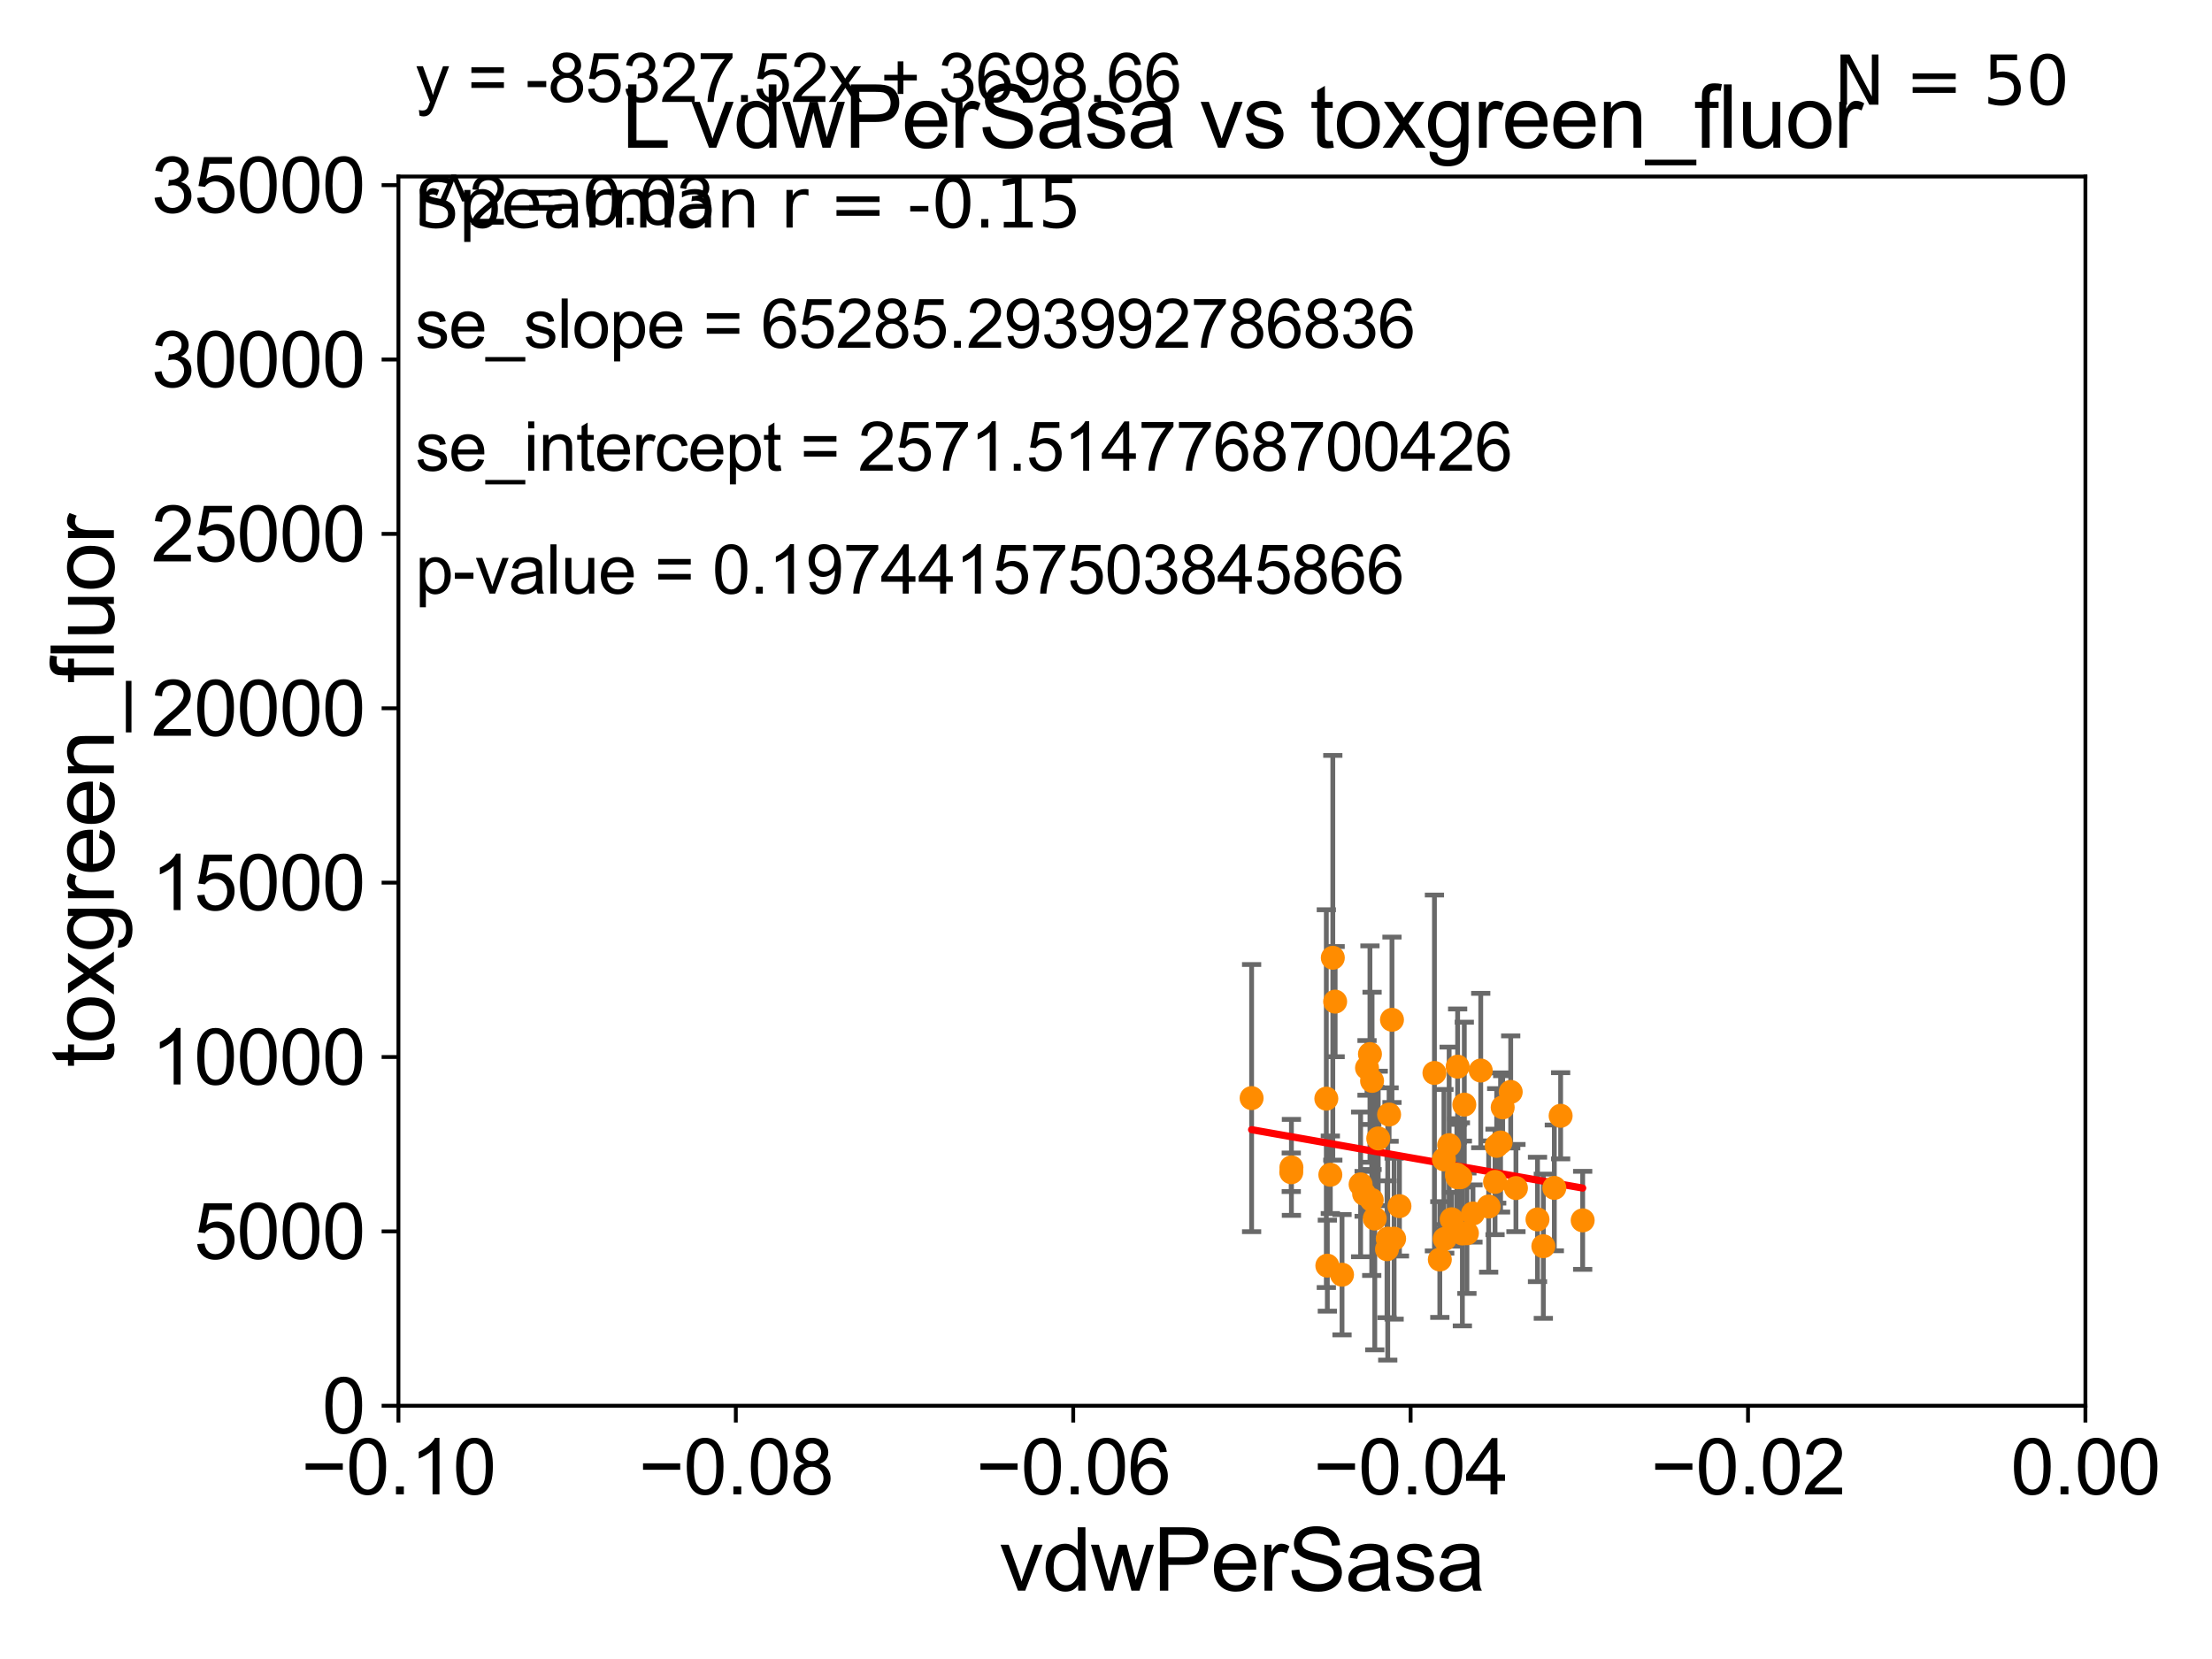 <?xml version="1.0" encoding="utf-8" standalone="no"?>
<!DOCTYPE svg PUBLIC "-//W3C//DTD SVG 1.1//EN"
  "http://www.w3.org/Graphics/SVG/1.1/DTD/svg11.dtd">
<svg xmlns:xlink="http://www.w3.org/1999/xlink" width="460.8pt" height="345.6pt" viewBox="0 0 460.8 345.6" xmlns="http://www.w3.org/2000/svg" version="1.1">
 <defs>
  <style type="text/css">*{stroke-linejoin: round; stroke-linecap: butt}</style>
 </defs>
 <g id="figure_1">
  <g id="patch_1">
   <path d="M 0 345.6 
L 460.8 345.6 
L 460.8 0 
L 0 0 
z
" style="fill: #ffffff"/>
  </g>
  <g id="axes_1">
   <g id="patch_2">
    <path d="M 83 292.84 
L 434.43 292.84 
L 434.43 36.775 
L 83 36.775 
z
" style="fill: #ffffff"/>
   </g>
   <g id="PathCollection_1">
    <defs>
     <path id="m213e39938d" d="M 0 1.118 
C 0.297 1.118 0.581 1 0.791 0.791 
C 1 0.581 1.118 0.297 1.118 0 
C 1.118 -0.297 1 -0.581 0.791 -0.791 
C 0.581 -1 0.297 -1.118 0 -1.118 
C -0.297 -1.118 -0.581 -1 -0.791 -0.791 
C -1 -0.581 -1.118 -0.297 -1.118 0 
C -1.118 0.297 -1 0.581 -0.791 0.791 
C -0.581 1 -0.297 1.118 0 1.118 
z
" style="stroke: #ff8c00"/>
    </defs>
    <g clip-path="url(#pdec95b66d8)">
     <use xlink:href="#m213e39938d" x="283.441" y="246.729" style="fill: #ff8c00; stroke: #ff8c00"/>
     <use xlink:href="#m213e39938d" x="277.132" y="244.726" style="fill: #ff8c00; stroke: #ff8c00"/>
     <use xlink:href="#m213e39938d" x="300.798" y="241.519" style="fill: #ff8c00; stroke: #ff8c00"/>
     <use xlink:href="#m213e39938d" x="308.466" y="223.011" style="fill: #ff8c00; stroke: #ff8c00"/>
     <use xlink:href="#m213e39938d" x="323.796" y="247.463" style="fill: #ff8c00; stroke: #ff8c00"/>
     <use xlink:href="#m213e39938d" x="289.974" y="212.437" style="fill: #ff8c00; stroke: #ff8c00"/>
     <use xlink:href="#m213e39938d" x="305.585" y="256.906" style="fill: #ff8c00; stroke: #ff8c00"/>
     <use xlink:href="#m213e39938d" x="285.386" y="219.585" style="fill: #ff8c00; stroke: #ff8c00"/>
     <use xlink:href="#m213e39938d" x="278.135" y="208.655" style="fill: #ff8c00; stroke: #ff8c00"/>
     <use xlink:href="#m213e39938d" x="315.799" y="247.494" style="fill: #ff8c00; stroke: #ff8c00"/>
     <use xlink:href="#m213e39938d" x="303.487" y="244.695" style="fill: #ff8c00; stroke: #ff8c00"/>
     <use xlink:href="#m213e39938d" x="277.649" y="199.519" style="fill: #ff8c00; stroke: #ff8c00"/>
     <use xlink:href="#m213e39938d" x="284.777" y="222.462" style="fill: #ff8c00; stroke: #ff8c00"/>
     <use xlink:href="#m213e39938d" x="303.607" y="245.252" style="fill: #ff8c00; stroke: #ff8c00"/>
     <use xlink:href="#m213e39938d" x="276.509" y="263.658" style="fill: #ff8c00; stroke: #ff8c00"/>
     <use xlink:href="#m213e39938d" x="291.532" y="251.259" style="fill: #ff8c00; stroke: #ff8c00"/>
     <use xlink:href="#m213e39938d" x="304.64" y="256.952" style="fill: #ff8c00; stroke: #ff8c00"/>
     <use xlink:href="#m213e39938d" x="285.827" y="225.169" style="fill: #ff8c00; stroke: #ff8c00"/>
     <use xlink:href="#m213e39938d" x="321.505" y="259.608" style="fill: #ff8c00; stroke: #ff8c00"/>
     <use xlink:href="#m213e39938d" x="311.443" y="246.213" style="fill: #ff8c00; stroke: #ff8c00"/>
     <use xlink:href="#m213e39938d" x="285.758" y="249.974" style="fill: #ff8c00; stroke: #ff8c00"/>
     <use xlink:href="#m213e39938d" x="269.026" y="243.186" style="fill: #ff8c00; stroke: #ff8c00"/>
     <use xlink:href="#m213e39938d" x="268.994" y="244.201" style="fill: #ff8c00; stroke: #ff8c00"/>
     <use xlink:href="#m213e39938d" x="305.042" y="230.111" style="fill: #ff8c00; stroke: #ff8c00"/>
     <use xlink:href="#m213e39938d" x="314.709" y="227.469" style="fill: #ff8c00; stroke: #ff8c00"/>
     <use xlink:href="#m213e39938d" x="290.421" y="258.039" style="fill: #ff8c00; stroke: #ff8c00"/>
     <use xlink:href="#m213e39938d" x="325.109" y="232.438" style="fill: #ff8c00; stroke: #ff8c00"/>
     <use xlink:href="#m213e39938d" x="279.569" y="265.544" style="fill: #ff8c00; stroke: #ff8c00"/>
     <use xlink:href="#m213e39938d" x="299.942" y="262.381" style="fill: #ff8c00; stroke: #ff8c00"/>
     <use xlink:href="#m213e39938d" x="288.937" y="260.235" style="fill: #ff8c00; stroke: #ff8c00"/>
     <use xlink:href="#m213e39938d" x="289.093" y="258.035" style="fill: #ff8c00; stroke: #ff8c00"/>
     <use xlink:href="#m213e39938d" x="320.29" y="254.027" style="fill: #ff8c00; stroke: #ff8c00"/>
     <use xlink:href="#m213e39938d" x="313.038" y="230.683" style="fill: #ff8c00; stroke: #ff8c00"/>
     <use xlink:href="#m213e39938d" x="260.734" y="228.754" style="fill: #ff8c00; stroke: #ff8c00"/>
     <use xlink:href="#m213e39938d" x="287.114" y="237.16" style="fill: #ff8c00; stroke: #ff8c00"/>
     <use xlink:href="#m213e39938d" x="303.653" y="222.208" style="fill: #ff8c00; stroke: #ff8c00"/>
     <use xlink:href="#m213e39938d" x="289.373" y="232.181" style="fill: #ff8c00; stroke: #ff8c00"/>
     <use xlink:href="#m213e39938d" x="329.7" y="254.221" style="fill: #ff8c00; stroke: #ff8c00"/>
     <use xlink:href="#m213e39938d" x="301.884" y="238.555" style="fill: #ff8c00; stroke: #ff8c00"/>
     <use xlink:href="#m213e39938d" x="302.409" y="253.998" style="fill: #ff8c00; stroke: #ff8c00"/>
     <use xlink:href="#m213e39938d" x="276.298" y="228.867" style="fill: #ff8c00; stroke: #ff8c00"/>
     <use xlink:href="#m213e39938d" x="286.39" y="253.843" style="fill: #ff8c00; stroke: #ff8c00"/>
     <use xlink:href="#m213e39938d" x="300.962" y="258.081" style="fill: #ff8c00; stroke: #ff8c00"/>
     <use xlink:href="#m213e39938d" x="306.847" y="252.795" style="fill: #ff8c00; stroke: #ff8c00"/>
     <use xlink:href="#m213e39938d" x="284.174" y="248.698" style="fill: #ff8c00; stroke: #ff8c00"/>
     <use xlink:href="#m213e39938d" x="311.789" y="238.707" style="fill: #ff8c00; stroke: #ff8c00"/>
     <use xlink:href="#m213e39938d" x="310.116" y="251.34" style="fill: #ff8c00; stroke: #ff8c00"/>
     <use xlink:href="#m213e39938d" x="312.596" y="238" style="fill: #ff8c00; stroke: #ff8c00"/>
     <use xlink:href="#m213e39938d" x="304.224" y="245.247" style="fill: #ff8c00; stroke: #ff8c00"/>
     <use xlink:href="#m213e39938d" x="298.82" y="223.517" style="fill: #ff8c00; stroke: #ff8c00"/>
    </g>
   </g>
   <g id="matplotlib.axis_1">
    <g id="xtick_1">
     <g id="line2d_1">
      <defs>
       <path id="mc6ad01f0eb" d="M 0 0 
L 0 3.5 
" style="stroke: #000000; stroke-width: 0.8"/>
      </defs>
      <g>
       <use xlink:href="#mc6ad01f0eb" x="83" y="292.84" style="stroke: #000000; stroke-width: 0.8"/>
      </g>
     </g>
     <g id="text_1">
      <!-- −0.10 -->
      <g transform="translate(62.759 311.293)scale(0.16 -0.16)">
       <defs>
        <path id="ArialMT-2212" d="M 3381 1997 
L 356 1997 
L 356 2522 
L 3381 2522 
L 3381 1997 
z
" transform="scale(0.016)"/>
        <path id="ArialMT-30" d="M 266 2259 
Q 266 3072 433 3567 
Q 600 4063 929 4331 
Q 1259 4600 1759 4600 
Q 2128 4600 2406 4451 
Q 2684 4303 2865 4023 
Q 3047 3744 3150 3342 
Q 3253 2941 3253 2259 
Q 3253 1453 3087 958 
Q 2922 463 2592 192 
Q 2263 -78 1759 -78 
Q 1097 -78 719 397 
Q 266 969 266 2259 
z
M 844 2259 
Q 844 1131 1108 757 
Q 1372 384 1759 384 
Q 2147 384 2411 759 
Q 2675 1134 2675 2259 
Q 2675 3391 2411 3762 
Q 2147 4134 1753 4134 
Q 1366 4134 1134 3806 
Q 844 3388 844 2259 
z
" transform="scale(0.016)"/>
        <path id="ArialMT-2e" d="M 581 0 
L 581 641 
L 1222 641 
L 1222 0 
L 581 0 
z
" transform="scale(0.016)"/>
        <path id="ArialMT-31" d="M 2384 0 
L 1822 0 
L 1822 3584 
Q 1619 3391 1289 3197 
Q 959 3003 697 2906 
L 697 3450 
Q 1169 3672 1522 3987 
Q 1875 4303 2022 4600 
L 2384 4600 
L 2384 0 
z
" transform="scale(0.016)"/>
       </defs>
       <use xlink:href="#ArialMT-2212"/>
       <use xlink:href="#ArialMT-30" x="58.398"/>
       <use xlink:href="#ArialMT-2e" x="114.014"/>
       <use xlink:href="#ArialMT-31" x="141.797"/>
       <use xlink:href="#ArialMT-30" x="197.412"/>
      </g>
     </g>
    </g>
    <g id="xtick_2">
     <g id="line2d_2">
      <g>
       <use xlink:href="#mc6ad01f0eb" x="153.286" y="292.84" style="stroke: #000000; stroke-width: 0.8"/>
      </g>
     </g>
     <g id="text_2">
      <!-- −0.08 -->
      <g transform="translate(133.045 311.293)scale(0.16 -0.16)">
       <defs>
        <path id="ArialMT-38" d="M 1131 2484 
Q 781 2613 612 2850 
Q 444 3088 444 3419 
Q 444 3919 803 4259 
Q 1163 4600 1759 4600 
Q 2359 4600 2725 4251 
Q 3091 3903 3091 3403 
Q 3091 3084 2923 2848 
Q 2756 2613 2416 2484 
Q 2838 2347 3058 2040 
Q 3278 1734 3278 1309 
Q 3278 722 2862 322 
Q 2447 -78 1769 -78 
Q 1091 -78 675 323 
Q 259 725 259 1325 
Q 259 1772 486 2073 
Q 713 2375 1131 2484 
z
M 1019 3438 
Q 1019 3113 1228 2906 
Q 1438 2700 1772 2700 
Q 2097 2700 2305 2904 
Q 2513 3109 2513 3406 
Q 2513 3716 2298 3927 
Q 2084 4138 1766 4138 
Q 1444 4138 1231 3931 
Q 1019 3725 1019 3438 
z
M 838 1322 
Q 838 1081 952 856 
Q 1066 631 1291 507 
Q 1516 384 1775 384 
Q 2178 384 2440 643 
Q 2703 903 2703 1303 
Q 2703 1709 2433 1975 
Q 2163 2241 1756 2241 
Q 1359 2241 1098 1978 
Q 838 1716 838 1322 
z
" transform="scale(0.016)"/>
       </defs>
       <use xlink:href="#ArialMT-2212"/>
       <use xlink:href="#ArialMT-30" x="58.398"/>
       <use xlink:href="#ArialMT-2e" x="114.014"/>
       <use xlink:href="#ArialMT-30" x="141.797"/>
       <use xlink:href="#ArialMT-38" x="197.412"/>
      </g>
     </g>
    </g>
    <g id="xtick_3">
     <g id="line2d_3">
      <g>
       <use xlink:href="#mc6ad01f0eb" x="223.572" y="292.84" style="stroke: #000000; stroke-width: 0.8"/>
      </g>
     </g>
     <g id="text_3">
      <!-- −0.06 -->
      <g transform="translate(203.331 311.293)scale(0.16 -0.16)">
       <defs>
        <path id="ArialMT-36" d="M 3184 3459 
L 2625 3416 
Q 2550 3747 2413 3897 
Q 2184 4138 1850 4138 
Q 1581 4138 1378 3988 
Q 1113 3794 959 3422 
Q 806 3050 800 2363 
Q 1003 2672 1297 2822 
Q 1591 2972 1913 2972 
Q 2475 2972 2870 2558 
Q 3266 2144 3266 1488 
Q 3266 1056 3080 686 
Q 2894 316 2569 119 
Q 2244 -78 1831 -78 
Q 1128 -78 684 439 
Q 241 956 241 2144 
Q 241 3472 731 4075 
Q 1159 4600 1884 4600 
Q 2425 4600 2770 4297 
Q 3116 3994 3184 3459 
z
M 888 1484 
Q 888 1194 1011 928 
Q 1134 663 1356 523 
Q 1578 384 1822 384 
Q 2178 384 2434 671 
Q 2691 959 2691 1453 
Q 2691 1928 2437 2201 
Q 2184 2475 1800 2475 
Q 1419 2475 1153 2201 
Q 888 1928 888 1484 
z
" transform="scale(0.016)"/>
       </defs>
       <use xlink:href="#ArialMT-2212"/>
       <use xlink:href="#ArialMT-30" x="58.398"/>
       <use xlink:href="#ArialMT-2e" x="114.014"/>
       <use xlink:href="#ArialMT-30" x="141.797"/>
       <use xlink:href="#ArialMT-36" x="197.412"/>
      </g>
     </g>
    </g>
    <g id="xtick_4">
     <g id="line2d_4">
      <g>
       <use xlink:href="#mc6ad01f0eb" x="293.858" y="292.84" style="stroke: #000000; stroke-width: 0.8"/>
      </g>
     </g>
     <g id="text_4">
      <!-- −0.04 -->
      <g transform="translate(273.617 311.293)scale(0.16 -0.16)">
       <defs>
        <path id="ArialMT-34" d="M 2069 0 
L 2069 1097 
L 81 1097 
L 81 1613 
L 2172 4581 
L 2631 4581 
L 2631 1613 
L 3250 1613 
L 3250 1097 
L 2631 1097 
L 2631 0 
L 2069 0 
z
M 2069 1613 
L 2069 3678 
L 634 1613 
L 2069 1613 
z
" transform="scale(0.016)"/>
       </defs>
       <use xlink:href="#ArialMT-2212"/>
       <use xlink:href="#ArialMT-30" x="58.398"/>
       <use xlink:href="#ArialMT-2e" x="114.014"/>
       <use xlink:href="#ArialMT-30" x="141.797"/>
       <use xlink:href="#ArialMT-34" x="197.412"/>
      </g>
     </g>
    </g>
    <g id="xtick_5">
     <g id="line2d_5">
      <g>
       <use xlink:href="#mc6ad01f0eb" x="364.144" y="292.84" style="stroke: #000000; stroke-width: 0.8"/>
      </g>
     </g>
     <g id="text_5">
      <!-- −0.02 -->
      <g transform="translate(343.903 311.293)scale(0.16 -0.16)">
       <defs>
        <path id="ArialMT-32" d="M 3222 541 
L 3222 0 
L 194 0 
Q 188 203 259 391 
Q 375 700 629 1000 
Q 884 1300 1366 1694 
Q 2113 2306 2375 2664 
Q 2638 3022 2638 3341 
Q 2638 3675 2398 3904 
Q 2159 4134 1775 4134 
Q 1369 4134 1125 3890 
Q 881 3647 878 3216 
L 300 3275 
Q 359 3922 746 4261 
Q 1134 4600 1788 4600 
Q 2447 4600 2831 4234 
Q 3216 3869 3216 3328 
Q 3216 3053 3103 2787 
Q 2991 2522 2730 2228 
Q 2469 1934 1863 1422 
Q 1356 997 1212 845 
Q 1069 694 975 541 
L 3222 541 
z
" transform="scale(0.016)"/>
       </defs>
       <use xlink:href="#ArialMT-2212"/>
       <use xlink:href="#ArialMT-30" x="58.398"/>
       <use xlink:href="#ArialMT-2e" x="114.014"/>
       <use xlink:href="#ArialMT-30" x="141.797"/>
       <use xlink:href="#ArialMT-32" x="197.412"/>
      </g>
     </g>
    </g>
    <g id="xtick_6">
     <g id="line2d_6">
      <g>
       <use xlink:href="#mc6ad01f0eb" x="434.43" y="292.84" style="stroke: #000000; stroke-width: 0.8"/>
      </g>
     </g>
     <g id="text_6">
      <!-- 0.00 -->
      <g transform="translate(418.861 311.293)scale(0.16 -0.16)">
       <use xlink:href="#ArialMT-30"/>
       <use xlink:href="#ArialMT-2e" x="55.615"/>
       <use xlink:href="#ArialMT-30" x="83.398"/>
       <use xlink:href="#ArialMT-30" x="139.014"/>
      </g>
     </g>
    </g>
    <g id="text_7">
     <!-- vdwPerSasa -->
     <g transform="translate(208.193 331.357)scale(0.18 -0.18)">
      <defs>
       <path id="ArialMT-76" d="M 1344 0 
L 81 3319 
L 675 3319 
L 1388 1331 
Q 1503 1009 1600 663 
Q 1675 925 1809 1294 
L 2547 3319 
L 3125 3319 
L 1869 0 
L 1344 0 
z
" transform="scale(0.016)"/>
       <path id="ArialMT-64" d="M 2575 0 
L 2575 419 
Q 2259 -75 1647 -75 
Q 1250 -75 917 144 
Q 584 363 401 755 
Q 219 1147 219 1656 
Q 219 2153 384 2558 
Q 550 2963 881 3178 
Q 1213 3394 1622 3394 
Q 1922 3394 2156 3267 
Q 2391 3141 2538 2938 
L 2538 4581 
L 3097 4581 
L 3097 0 
L 2575 0 
z
M 797 1656 
Q 797 1019 1065 703 
Q 1334 388 1700 388 
Q 2069 388 2326 689 
Q 2584 991 2584 1609 
Q 2584 2291 2321 2609 
Q 2059 2928 1675 2928 
Q 1300 2928 1048 2622 
Q 797 2316 797 1656 
z
" transform="scale(0.016)"/>
       <path id="ArialMT-77" d="M 1034 0 
L 19 3319 
L 600 3319 
L 1128 1403 
L 1325 691 
Q 1338 744 1497 1375 
L 2025 3319 
L 2603 3319 
L 3100 1394 
L 3266 759 
L 3456 1400 
L 4025 3319 
L 4572 3319 
L 3534 0 
L 2950 0 
L 2422 1988 
L 2294 2553 
L 1622 0 
L 1034 0 
z
" transform="scale(0.016)"/>
       <path id="ArialMT-50" d="M 494 0 
L 494 4581 
L 2222 4581 
Q 2678 4581 2919 4538 
Q 3256 4481 3484 4323 
Q 3713 4166 3852 3881 
Q 3991 3597 3991 3256 
Q 3991 2672 3619 2267 
Q 3247 1863 2275 1863 
L 1100 1863 
L 1100 0 
L 494 0 
z
M 1100 2403 
L 2284 2403 
Q 2872 2403 3119 2622 
Q 3366 2841 3366 3238 
Q 3366 3525 3220 3729 
Q 3075 3934 2838 4000 
Q 2684 4041 2272 4041 
L 1100 4041 
L 1100 2403 
z
" transform="scale(0.016)"/>
       <path id="ArialMT-65" d="M 2694 1069 
L 3275 997 
Q 3138 488 2766 206 
Q 2394 -75 1816 -75 
Q 1088 -75 661 373 
Q 234 822 234 1631 
Q 234 2469 665 2931 
Q 1097 3394 1784 3394 
Q 2450 3394 2872 2941 
Q 3294 2488 3294 1666 
Q 3294 1616 3291 1516 
L 816 1516 
Q 847 969 1125 678 
Q 1403 388 1819 388 
Q 2128 388 2347 550 
Q 2566 713 2694 1069 
z
M 847 1978 
L 2700 1978 
Q 2663 2397 2488 2606 
Q 2219 2931 1791 2931 
Q 1403 2931 1139 2672 
Q 875 2413 847 1978 
z
" transform="scale(0.016)"/>
       <path id="ArialMT-72" d="M 416 0 
L 416 3319 
L 922 3319 
L 922 2816 
Q 1116 3169 1280 3281 
Q 1444 3394 1641 3394 
Q 1925 3394 2219 3213 
L 2025 2691 
Q 1819 2813 1613 2813 
Q 1428 2813 1281 2702 
Q 1134 2591 1072 2394 
Q 978 2094 978 1738 
L 978 0 
L 416 0 
z
" transform="scale(0.016)"/>
       <path id="ArialMT-53" d="M 288 1472 
L 859 1522 
Q 900 1178 1048 958 
Q 1197 738 1509 602 
Q 1822 466 2213 466 
Q 2559 466 2825 569 
Q 3091 672 3220 851 
Q 3350 1031 3350 1244 
Q 3350 1459 3225 1620 
Q 3100 1781 2813 1891 
Q 2628 1963 1997 2114 
Q 1366 2266 1113 2400 
Q 784 2572 623 2826 
Q 463 3081 463 3397 
Q 463 3744 659 4045 
Q 856 4347 1234 4503 
Q 1613 4659 2075 4659 
Q 2584 4659 2973 4495 
Q 3363 4331 3572 4012 
Q 3781 3694 3797 3291 
L 3216 3247 
Q 3169 3681 2898 3903 
Q 2628 4125 2100 4125 
Q 1550 4125 1298 3923 
Q 1047 3722 1047 3438 
Q 1047 3191 1225 3031 
Q 1400 2872 2139 2705 
Q 2878 2538 3153 2413 
Q 3553 2228 3743 1945 
Q 3934 1663 3934 1294 
Q 3934 928 3725 604 
Q 3516 281 3123 101 
Q 2731 -78 2241 -78 
Q 1619 -78 1198 103 
Q 778 284 539 648 
Q 300 1013 288 1472 
z
" transform="scale(0.016)"/>
       <path id="ArialMT-61" d="M 2588 409 
Q 2275 144 1986 34 
Q 1697 -75 1366 -75 
Q 819 -75 525 192 
Q 231 459 231 875 
Q 231 1119 342 1320 
Q 453 1522 633 1644 
Q 813 1766 1038 1828 
Q 1203 1872 1538 1913 
Q 2219 1994 2541 2106 
Q 2544 2222 2544 2253 
Q 2544 2597 2384 2738 
Q 2169 2928 1744 2928 
Q 1347 2928 1158 2789 
Q 969 2650 878 2297 
L 328 2372 
Q 403 2725 575 2942 
Q 747 3159 1072 3276 
Q 1397 3394 1825 3394 
Q 2250 3394 2515 3294 
Q 2781 3194 2906 3042 
Q 3031 2891 3081 2659 
Q 3109 2516 3109 2141 
L 3109 1391 
Q 3109 606 3145 398 
Q 3181 191 3288 0 
L 2700 0 
Q 2613 175 2588 409 
z
M 2541 1666 
Q 2234 1541 1622 1453 
Q 1275 1403 1131 1340 
Q 988 1278 909 1158 
Q 831 1038 831 891 
Q 831 666 1001 516 
Q 1172 366 1500 366 
Q 1825 366 2078 508 
Q 2331 650 2450 897 
Q 2541 1088 2541 1459 
L 2541 1666 
z
" transform="scale(0.016)"/>
       <path id="ArialMT-73" d="M 197 991 
L 753 1078 
Q 800 744 1014 566 
Q 1228 388 1613 388 
Q 2000 388 2187 545 
Q 2375 703 2375 916 
Q 2375 1106 2209 1216 
Q 2094 1291 1634 1406 
Q 1016 1563 777 1677 
Q 538 1791 414 1992 
Q 291 2194 291 2438 
Q 291 2659 392 2848 
Q 494 3038 669 3163 
Q 800 3259 1026 3326 
Q 1253 3394 1513 3394 
Q 1903 3394 2198 3281 
Q 2494 3169 2634 2976 
Q 2775 2784 2828 2463 
L 2278 2388 
Q 2241 2644 2061 2787 
Q 1881 2931 1553 2931 
Q 1166 2931 1000 2803 
Q 834 2675 834 2503 
Q 834 2394 903 2306 
Q 972 2216 1119 2156 
Q 1203 2125 1616 2013 
Q 2213 1853 2448 1751 
Q 2684 1650 2818 1456 
Q 2953 1263 2953 975 
Q 2953 694 2789 445 
Q 2625 197 2315 61 
Q 2006 -75 1616 -75 
Q 969 -75 630 194 
Q 291 463 197 991 
z
" transform="scale(0.016)"/>
      </defs>
      <use xlink:href="#ArialMT-76"/>
      <use xlink:href="#ArialMT-64" x="50"/>
      <use xlink:href="#ArialMT-77" x="105.615"/>
      <use xlink:href="#ArialMT-50" x="177.832"/>
      <use xlink:href="#ArialMT-65" x="244.531"/>
      <use xlink:href="#ArialMT-72" x="300.146"/>
      <use xlink:href="#ArialMT-53" x="333.447"/>
      <use xlink:href="#ArialMT-61" x="400.146"/>
      <use xlink:href="#ArialMT-73" x="455.762"/>
      <use xlink:href="#ArialMT-61" x="505.762"/>
     </g>
    </g>
   </g>
   <g id="matplotlib.axis_2">
    <g id="ytick_1">
     <g id="line2d_7">
      <defs>
       <path id="mc6e1234fc3" d="M 0 0 
L -3.5 0 
" style="stroke: #000000; stroke-width: 0.8"/>
      </defs>
      <g>
       <use xlink:href="#mc6e1234fc3" x="83" y="292.84" style="stroke: #000000; stroke-width: 0.8"/>
      </g>
     </g>
     <g id="text_8">
      <!-- 0 -->
      <g transform="translate(67.103 298.566)scale(0.16 -0.16)">
       <use xlink:href="#ArialMT-30"/>
      </g>
     </g>
    </g>
    <g id="ytick_2">
     <g id="line2d_8">
      <g>
       <use xlink:href="#mc6e1234fc3" x="83" y="256.516" style="stroke: #000000; stroke-width: 0.8"/>
      </g>
     </g>
     <g id="text_9">
      <!-- 5000 -->
      <g transform="translate(40.41 262.242)scale(0.16 -0.16)">
       <defs>
        <path id="ArialMT-35" d="M 266 1200 
L 856 1250 
Q 922 819 1161 601 
Q 1400 384 1738 384 
Q 2144 384 2425 690 
Q 2706 997 2706 1503 
Q 2706 1984 2436 2262 
Q 2166 2541 1728 2541 
Q 1456 2541 1237 2417 
Q 1019 2294 894 2097 
L 366 2166 
L 809 4519 
L 3088 4519 
L 3088 3981 
L 1259 3981 
L 1013 2750 
Q 1425 3038 1878 3038 
Q 2478 3038 2890 2622 
Q 3303 2206 3303 1553 
Q 3303 931 2941 478 
Q 2500 -78 1738 -78 
Q 1113 -78 717 272 
Q 322 622 266 1200 
z
" transform="scale(0.016)"/>
       </defs>
       <use xlink:href="#ArialMT-35"/>
       <use xlink:href="#ArialMT-30" x="55.615"/>
       <use xlink:href="#ArialMT-30" x="111.23"/>
       <use xlink:href="#ArialMT-30" x="166.846"/>
      </g>
     </g>
    </g>
    <g id="ytick_3">
     <g id="line2d_9">
      <g>
       <use xlink:href="#mc6e1234fc3" x="83" y="220.192" style="stroke: #000000; stroke-width: 0.8"/>
      </g>
     </g>
     <g id="text_10">
      <!-- 10000 -->
      <g transform="translate(31.512 225.918)scale(0.16 -0.16)">
       <use xlink:href="#ArialMT-31"/>
       <use xlink:href="#ArialMT-30" x="55.615"/>
       <use xlink:href="#ArialMT-30" x="111.23"/>
       <use xlink:href="#ArialMT-30" x="166.846"/>
       <use xlink:href="#ArialMT-30" x="222.461"/>
      </g>
     </g>
    </g>
    <g id="ytick_4">
     <g id="line2d_10">
      <g>
       <use xlink:href="#mc6e1234fc3" x="83" y="183.867" style="stroke: #000000; stroke-width: 0.8"/>
      </g>
     </g>
     <g id="text_11">
      <!-- 15000 -->
      <g transform="translate(31.512 189.594)scale(0.16 -0.16)">
       <use xlink:href="#ArialMT-31"/>
       <use xlink:href="#ArialMT-35" x="55.615"/>
       <use xlink:href="#ArialMT-30" x="111.23"/>
       <use xlink:href="#ArialMT-30" x="166.846"/>
       <use xlink:href="#ArialMT-30" x="222.461"/>
      </g>
     </g>
    </g>
    <g id="ytick_5">
     <g id="line2d_11">
      <g>
       <use xlink:href="#mc6e1234fc3" x="83" y="147.543" style="stroke: #000000; stroke-width: 0.8"/>
      </g>
     </g>
     <g id="text_12">
      <!-- 20000 -->
      <g transform="translate(31.512 153.27)scale(0.16 -0.16)">
       <use xlink:href="#ArialMT-32"/>
       <use xlink:href="#ArialMT-30" x="55.615"/>
       <use xlink:href="#ArialMT-30" x="111.23"/>
       <use xlink:href="#ArialMT-30" x="166.846"/>
       <use xlink:href="#ArialMT-30" x="222.461"/>
      </g>
     </g>
    </g>
    <g id="ytick_6">
     <g id="line2d_12">
      <g>
       <use xlink:href="#mc6e1234fc3" x="83" y="111.219" style="stroke: #000000; stroke-width: 0.8"/>
      </g>
     </g>
     <g id="text_13">
      <!-- 25000 -->
      <g transform="translate(31.512 116.945)scale(0.16 -0.16)">
       <use xlink:href="#ArialMT-32"/>
       <use xlink:href="#ArialMT-35" x="55.615"/>
       <use xlink:href="#ArialMT-30" x="111.23"/>
       <use xlink:href="#ArialMT-30" x="166.846"/>
       <use xlink:href="#ArialMT-30" x="222.461"/>
      </g>
     </g>
    </g>
    <g id="ytick_7">
     <g id="line2d_13">
      <g>
       <use xlink:href="#mc6e1234fc3" x="83" y="74.895" style="stroke: #000000; stroke-width: 0.8"/>
      </g>
     </g>
     <g id="text_14">
      <!-- 30000 -->
      <g transform="translate(31.512 80.621)scale(0.16 -0.16)">
       <defs>
        <path id="ArialMT-33" d="M 269 1209 
L 831 1284 
Q 928 806 1161 595 
Q 1394 384 1728 384 
Q 2125 384 2398 659 
Q 2672 934 2672 1341 
Q 2672 1728 2419 1979 
Q 2166 2231 1775 2231 
Q 1616 2231 1378 2169 
L 1441 2663 
Q 1497 2656 1531 2656 
Q 1891 2656 2178 2843 
Q 2466 3031 2466 3422 
Q 2466 3731 2256 3934 
Q 2047 4138 1716 4138 
Q 1388 4138 1169 3931 
Q 950 3725 888 3313 
L 325 3413 
Q 428 3978 793 4289 
Q 1159 4600 1703 4600 
Q 2078 4600 2393 4439 
Q 2709 4278 2876 4000 
Q 3044 3722 3044 3409 
Q 3044 3113 2884 2869 
Q 2725 2625 2413 2481 
Q 2819 2388 3044 2092 
Q 3269 1797 3269 1353 
Q 3269 753 2831 336 
Q 2394 -81 1725 -81 
Q 1122 -81 723 278 
Q 325 638 269 1209 
z
" transform="scale(0.016)"/>
       </defs>
       <use xlink:href="#ArialMT-33"/>
       <use xlink:href="#ArialMT-30" x="55.615"/>
       <use xlink:href="#ArialMT-30" x="111.23"/>
       <use xlink:href="#ArialMT-30" x="166.846"/>
       <use xlink:href="#ArialMT-30" x="222.461"/>
      </g>
     </g>
    </g>
    <g id="ytick_8">
     <g id="line2d_14">
      <g>
       <use xlink:href="#mc6e1234fc3" x="83" y="38.571" style="stroke: #000000; stroke-width: 0.8"/>
      </g>
     </g>
     <g id="text_15">
      <!-- 35000 -->
      <g transform="translate(31.512 44.297)scale(0.16 -0.16)">
       <use xlink:href="#ArialMT-33"/>
       <use xlink:href="#ArialMT-35" x="55.615"/>
       <use xlink:href="#ArialMT-30" x="111.23"/>
       <use xlink:href="#ArialMT-30" x="166.846"/>
       <use xlink:href="#ArialMT-30" x="222.461"/>
      </g>
     </g>
    </g>
    <g id="text_16">
     <!-- toxgreen_fluor -->
     <g transform="translate(23.724 222.34)rotate(-90)scale(0.18 -0.18)">
      <defs>
       <path id="ArialMT-74" d="M 1650 503 
L 1731 6 
Q 1494 -44 1306 -44 
Q 1000 -44 831 53 
Q 663 150 594 308 
Q 525 466 525 972 
L 525 2881 
L 113 2881 
L 113 3319 
L 525 3319 
L 525 4141 
L 1084 4478 
L 1084 3319 
L 1650 3319 
L 1650 2881 
L 1084 2881 
L 1084 941 
Q 1084 700 1114 631 
Q 1144 563 1211 522 
Q 1278 481 1403 481 
Q 1497 481 1650 503 
z
" transform="scale(0.016)"/>
       <path id="ArialMT-6f" d="M 213 1659 
Q 213 2581 725 3025 
Q 1153 3394 1769 3394 
Q 2453 3394 2887 2945 
Q 3322 2497 3322 1706 
Q 3322 1066 3130 698 
Q 2938 331 2570 128 
Q 2203 -75 1769 -75 
Q 1072 -75 642 372 
Q 213 819 213 1659 
z
M 791 1659 
Q 791 1022 1069 705 
Q 1347 388 1769 388 
Q 2188 388 2466 706 
Q 2744 1025 2744 1678 
Q 2744 2294 2464 2611 
Q 2184 2928 1769 2928 
Q 1347 2928 1069 2612 
Q 791 2297 791 1659 
z
" transform="scale(0.016)"/>
       <path id="ArialMT-78" d="M 47 0 
L 1259 1725 
L 138 3319 
L 841 3319 
L 1350 2541 
Q 1494 2319 1581 2169 
Q 1719 2375 1834 2534 
L 2394 3319 
L 3066 3319 
L 1919 1756 
L 3153 0 
L 2463 0 
L 1781 1031 
L 1600 1309 
L 728 0 
L 47 0 
z
" transform="scale(0.016)"/>
       <path id="ArialMT-67" d="M 319 -275 
L 866 -356 
Q 900 -609 1056 -725 
Q 1266 -881 1628 -881 
Q 2019 -881 2231 -725 
Q 2444 -569 2519 -288 
Q 2563 -116 2559 434 
Q 2191 0 1641 0 
Q 956 0 581 494 
Q 206 988 206 1678 
Q 206 2153 378 2554 
Q 550 2956 876 3175 
Q 1203 3394 1644 3394 
Q 2231 3394 2613 2919 
L 2613 3319 
L 3131 3319 
L 3131 450 
Q 3131 -325 2973 -648 
Q 2816 -972 2473 -1159 
Q 2131 -1347 1631 -1347 
Q 1038 -1347 672 -1080 
Q 306 -813 319 -275 
z
M 784 1719 
Q 784 1066 1043 766 
Q 1303 466 1694 466 
Q 2081 466 2343 764 
Q 2606 1063 2606 1700 
Q 2606 2309 2336 2618 
Q 2066 2928 1684 2928 
Q 1309 2928 1046 2623 
Q 784 2319 784 1719 
z
" transform="scale(0.016)"/>
       <path id="ArialMT-6e" d="M 422 0 
L 422 3319 
L 928 3319 
L 928 2847 
Q 1294 3394 1984 3394 
Q 2284 3394 2536 3286 
Q 2788 3178 2913 3003 
Q 3038 2828 3088 2588 
Q 3119 2431 3119 2041 
L 3119 0 
L 2556 0 
L 2556 2019 
Q 2556 2363 2490 2533 
Q 2425 2703 2258 2804 
Q 2091 2906 1866 2906 
Q 1506 2906 1245 2678 
Q 984 2450 984 1813 
L 984 0 
L 422 0 
z
" transform="scale(0.016)"/>
       <path id="ArialMT-5f" d="M -97 -1272 
L -97 -866 
L 3631 -866 
L 3631 -1272 
L -97 -1272 
z
" transform="scale(0.016)"/>
       <path id="ArialMT-66" d="M 556 0 
L 556 2881 
L 59 2881 
L 59 3319 
L 556 3319 
L 556 3672 
Q 556 4006 616 4169 
Q 697 4388 901 4523 
Q 1106 4659 1475 4659 
Q 1713 4659 2000 4603 
L 1916 4113 
Q 1741 4144 1584 4144 
Q 1328 4144 1222 4034 
Q 1116 3925 1116 3625 
L 1116 3319 
L 1763 3319 
L 1763 2881 
L 1116 2881 
L 1116 0 
L 556 0 
z
" transform="scale(0.016)"/>
       <path id="ArialMT-6c" d="M 409 0 
L 409 4581 
L 972 4581 
L 972 0 
L 409 0 
z
" transform="scale(0.016)"/>
       <path id="ArialMT-75" d="M 2597 0 
L 2597 488 
Q 2209 -75 1544 -75 
Q 1250 -75 995 37 
Q 741 150 617 320 
Q 494 491 444 738 
Q 409 903 409 1263 
L 409 3319 
L 972 3319 
L 972 1478 
Q 972 1038 1006 884 
Q 1059 663 1231 536 
Q 1403 409 1656 409 
Q 1909 409 2131 539 
Q 2353 669 2445 892 
Q 2538 1116 2538 1541 
L 2538 3319 
L 3100 3319 
L 3100 0 
L 2597 0 
z
" transform="scale(0.016)"/>
      </defs>
      <use xlink:href="#ArialMT-74"/>
      <use xlink:href="#ArialMT-6f" x="27.783"/>
      <use xlink:href="#ArialMT-78" x="83.398"/>
      <use xlink:href="#ArialMT-67" x="133.398"/>
      <use xlink:href="#ArialMT-72" x="189.014"/>
      <use xlink:href="#ArialMT-65" x="222.314"/>
      <use xlink:href="#ArialMT-65" x="277.93"/>
      <use xlink:href="#ArialMT-6e" x="333.545"/>
      <use xlink:href="#ArialMT-5f" x="389.16"/>
      <use xlink:href="#ArialMT-66" x="444.775"/>
      <use xlink:href="#ArialMT-6c" x="472.559"/>
      <use xlink:href="#ArialMT-75" x="494.775"/>
      <use xlink:href="#ArialMT-6f" x="550.391"/>
      <use xlink:href="#ArialMT-72" x="606.006"/>
     </g>
    </g>
   </g>
   <g id="LineCollection_1">
    <path d="M 283.441 261.8 
L 283.441 231.658 
" clip-path="url(#pdec95b66d8)" style="fill: none; stroke: #696969"/>
    <path d="M 277.132 252.803 
L 277.132 236.648 
" clip-path="url(#pdec95b66d8)" style="fill: none; stroke: #696969"/>
    <path d="M 300.798 256.086 
L 300.798 226.952 
" clip-path="url(#pdec95b66d8)" style="fill: none; stroke: #696969"/>
    <path d="M 308.466 239.093 
L 308.466 206.928 
" clip-path="url(#pdec95b66d8)" style="fill: none; stroke: #696969"/>
    <path d="M 323.796 260.564 
L 323.796 234.362 
" clip-path="url(#pdec95b66d8)" style="fill: none; stroke: #696969"/>
    <path d="M 289.974 229.665 
L 289.974 195.21 
" clip-path="url(#pdec95b66d8)" style="fill: none; stroke: #696969"/>
    <path d="M 305.585 269.448 
L 305.585 244.363 
" clip-path="url(#pdec95b66d8)" style="fill: none; stroke: #696969"/>
    <path d="M 285.386 242.124 
L 285.386 197.045 
" clip-path="url(#pdec95b66d8)" style="fill: none; stroke: #696969"/>
    <path d="M 278.135 220.134 
L 278.135 197.176 
" clip-path="url(#pdec95b66d8)" style="fill: none; stroke: #696969"/>
    <path d="M 315.799 256.575 
L 315.799 238.412 
" clip-path="url(#pdec95b66d8)" style="fill: none; stroke: #696969"/>
    <path d="M 303.487 256.341 
L 303.487 233.048 
" clip-path="url(#pdec95b66d8)" style="fill: none; stroke: #696969"/>
    <path d="M 277.649 241.67 
L 277.649 157.368 
" clip-path="url(#pdec95b66d8)" style="fill: none; stroke: #696969"/>
    <path d="M 284.777 228.153 
L 284.777 216.77 
" clip-path="url(#pdec95b66d8)" style="fill: none; stroke: #696969"/>
    <path d="M 303.607 252.571 
L 303.607 237.932 
" clip-path="url(#pdec95b66d8)" style="fill: none; stroke: #696969"/>
    <path d="M 276.509 273.139 
L 276.509 254.176 
" clip-path="url(#pdec95b66d8)" style="fill: none; stroke: #696969"/>
    <path d="M 291.532 261.648 
L 291.532 240.87 
" clip-path="url(#pdec95b66d8)" style="fill: none; stroke: #696969"/>
    <path d="M 304.64 276.201 
L 304.64 237.704 
" clip-path="url(#pdec95b66d8)" style="fill: none; stroke: #696969"/>
    <path d="M 285.827 243.634 
L 285.827 206.704 
" clip-path="url(#pdec95b66d8)" style="fill: none; stroke: #696969"/>
    <path d="M 321.505 274.629 
L 321.505 244.588 
" clip-path="url(#pdec95b66d8)" style="fill: none; stroke: #696969"/>
    <path d="M 311.443 257.2 
L 311.443 235.226 
" clip-path="url(#pdec95b66d8)" style="fill: none; stroke: #696969"/>
    <path d="M 285.758 265.704 
L 285.758 234.245 
" clip-path="url(#pdec95b66d8)" style="fill: none; stroke: #696969"/>
    <path d="M 269.026 253.181 
L 269.026 233.191 
" clip-path="url(#pdec95b66d8)" style="fill: none; stroke: #696969"/>
    <path d="M 268.994 248.219 
L 268.994 240.183 
" clip-path="url(#pdec95b66d8)" style="fill: none; stroke: #696969"/>
    <path d="M 305.042 247.286 
L 305.042 212.937 
" clip-path="url(#pdec95b66d8)" style="fill: none; stroke: #696969"/>
    <path d="M 314.709 239.139 
L 314.709 215.799 
" clip-path="url(#pdec95b66d8)" style="fill: none; stroke: #696969"/>
    <path d="M 290.421 274.796 
L 290.421 241.283 
" clip-path="url(#pdec95b66d8)" style="fill: none; stroke: #696969"/>
    <path d="M 325.109 241.415 
L 325.109 223.461 
" clip-path="url(#pdec95b66d8)" style="fill: none; stroke: #696969"/>
    <path d="M 279.569 278.078 
L 279.569 253.01 
" clip-path="url(#pdec95b66d8)" style="fill: none; stroke: #696969"/>
    <path d="M 299.942 274.44 
L 299.942 250.322 
" clip-path="url(#pdec95b66d8)" style="fill: none; stroke: #696969"/>
    <path d="M 288.937 274.491 
L 288.937 245.979 
" clip-path="url(#pdec95b66d8)" style="fill: none; stroke: #696969"/>
    <path d="M 289.093 283.334 
L 289.093 232.736 
" clip-path="url(#pdec95b66d8)" style="fill: none; stroke: #696969"/>
    <path d="M 320.29 266.983 
L 320.29 241.07 
" clip-path="url(#pdec95b66d8)" style="fill: none; stroke: #696969"/>
    <path d="M 313.038 237.276 
L 313.038 224.09 
" clip-path="url(#pdec95b66d8)" style="fill: none; stroke: #696969"/>
    <path d="M 260.734 256.579 
L 260.734 200.929 
" clip-path="url(#pdec95b66d8)" style="fill: none; stroke: #696969"/>
    <path d="M 287.114 251.168 
L 287.114 223.152 
" clip-path="url(#pdec95b66d8)" style="fill: none; stroke: #696969"/>
    <path d="M 303.653 234.227 
L 303.653 210.188 
" clip-path="url(#pdec95b66d8)" style="fill: none; stroke: #696969"/>
    <path d="M 289.373 237.749 
L 289.373 226.614 
" clip-path="url(#pdec95b66d8)" style="fill: none; stroke: #696969"/>
    <path d="M 329.7 264.43 
L 329.7 244.011 
" clip-path="url(#pdec95b66d8)" style="fill: none; stroke: #696969"/>
    <path d="M 301.884 258.981 
L 301.884 218.13 
" clip-path="url(#pdec95b66d8)" style="fill: none; stroke: #696969"/>
    <path d="M 302.409 259.601 
L 302.409 248.395 
" clip-path="url(#pdec95b66d8)" style="fill: none; stroke: #696969"/>
    <path d="M 276.298 268.214 
L 276.298 189.519 
" clip-path="url(#pdec95b66d8)" style="fill: none; stroke: #696969"/>
    <path d="M 286.39 281.193 
L 286.39 226.493 
" clip-path="url(#pdec95b66d8)" style="fill: none; stroke: #696969"/>
    <path d="M 300.962 261.055 
L 300.962 255.107 
" clip-path="url(#pdec95b66d8)" style="fill: none; stroke: #696969"/>
    <path d="M 306.847 258.758 
L 306.847 246.832 
" clip-path="url(#pdec95b66d8)" style="fill: none; stroke: #696969"/>
    <path d="M 284.174 253.374 
L 284.174 244.022 
" clip-path="url(#pdec95b66d8)" style="fill: none; stroke: #696969"/>
    <path d="M 311.789 250.635 
L 311.789 226.78 
" clip-path="url(#pdec95b66d8)" style="fill: none; stroke: #696969"/>
    <path d="M 310.116 265.013 
L 310.116 237.668 
" clip-path="url(#pdec95b66d8)" style="fill: none; stroke: #696969"/>
    <path d="M 312.596 252.495 
L 312.596 223.504 
" clip-path="url(#pdec95b66d8)" style="fill: none; stroke: #696969"/>
    <path d="M 304.224 256.588 
L 304.224 233.905 
" clip-path="url(#pdec95b66d8)" style="fill: none; stroke: #696969"/>
    <path d="M 298.82 260.583 
L 298.82 186.451 
" clip-path="url(#pdec95b66d8)" style="fill: none; stroke: #696969"/>
   </g>
   <g id="line2d_15">
    <defs>
     <path id="md48f174048" d="M 2 0 
L -2 -0 
" style="stroke: #696969"/>
    </defs>
    <g clip-path="url(#pdec95b66d8)">
     <use xlink:href="#md48f174048" x="283.441" y="261.8" style="fill: #696969; stroke: #696969"/>
     <use xlink:href="#md48f174048" x="277.132" y="252.803" style="fill: #696969; stroke: #696969"/>
     <use xlink:href="#md48f174048" x="300.798" y="256.086" style="fill: #696969; stroke: #696969"/>
     <use xlink:href="#md48f174048" x="308.466" y="239.093" style="fill: #696969; stroke: #696969"/>
     <use xlink:href="#md48f174048" x="323.796" y="260.564" style="fill: #696969; stroke: #696969"/>
     <use xlink:href="#md48f174048" x="289.974" y="229.665" style="fill: #696969; stroke: #696969"/>
     <use xlink:href="#md48f174048" x="305.585" y="269.448" style="fill: #696969; stroke: #696969"/>
     <use xlink:href="#md48f174048" x="285.386" y="242.124" style="fill: #696969; stroke: #696969"/>
     <use xlink:href="#md48f174048" x="278.135" y="220.134" style="fill: #696969; stroke: #696969"/>
     <use xlink:href="#md48f174048" x="315.799" y="256.575" style="fill: #696969; stroke: #696969"/>
     <use xlink:href="#md48f174048" x="303.487" y="256.341" style="fill: #696969; stroke: #696969"/>
     <use xlink:href="#md48f174048" x="277.649" y="241.67" style="fill: #696969; stroke: #696969"/>
     <use xlink:href="#md48f174048" x="284.777" y="228.153" style="fill: #696969; stroke: #696969"/>
     <use xlink:href="#md48f174048" x="303.607" y="252.571" style="fill: #696969; stroke: #696969"/>
     <use xlink:href="#md48f174048" x="276.509" y="273.139" style="fill: #696969; stroke: #696969"/>
     <use xlink:href="#md48f174048" x="291.532" y="261.648" style="fill: #696969; stroke: #696969"/>
     <use xlink:href="#md48f174048" x="304.64" y="276.201" style="fill: #696969; stroke: #696969"/>
     <use xlink:href="#md48f174048" x="285.827" y="243.634" style="fill: #696969; stroke: #696969"/>
     <use xlink:href="#md48f174048" x="321.505" y="274.629" style="fill: #696969; stroke: #696969"/>
     <use xlink:href="#md48f174048" x="311.443" y="257.2" style="fill: #696969; stroke: #696969"/>
     <use xlink:href="#md48f174048" x="285.758" y="265.704" style="fill: #696969; stroke: #696969"/>
     <use xlink:href="#md48f174048" x="269.026" y="253.181" style="fill: #696969; stroke: #696969"/>
     <use xlink:href="#md48f174048" x="268.994" y="248.219" style="fill: #696969; stroke: #696969"/>
     <use xlink:href="#md48f174048" x="305.042" y="247.286" style="fill: #696969; stroke: #696969"/>
     <use xlink:href="#md48f174048" x="314.709" y="239.139" style="fill: #696969; stroke: #696969"/>
     <use xlink:href="#md48f174048" x="290.421" y="274.796" style="fill: #696969; stroke: #696969"/>
     <use xlink:href="#md48f174048" x="325.109" y="241.415" style="fill: #696969; stroke: #696969"/>
     <use xlink:href="#md48f174048" x="279.569" y="278.078" style="fill: #696969; stroke: #696969"/>
     <use xlink:href="#md48f174048" x="299.942" y="274.44" style="fill: #696969; stroke: #696969"/>
     <use xlink:href="#md48f174048" x="288.937" y="274.491" style="fill: #696969; stroke: #696969"/>
     <use xlink:href="#md48f174048" x="289.093" y="283.334" style="fill: #696969; stroke: #696969"/>
     <use xlink:href="#md48f174048" x="320.29" y="266.983" style="fill: #696969; stroke: #696969"/>
     <use xlink:href="#md48f174048" x="313.038" y="237.276" style="fill: #696969; stroke: #696969"/>
     <use xlink:href="#md48f174048" x="260.734" y="256.579" style="fill: #696969; stroke: #696969"/>
     <use xlink:href="#md48f174048" x="287.114" y="251.168" style="fill: #696969; stroke: #696969"/>
     <use xlink:href="#md48f174048" x="303.653" y="234.227" style="fill: #696969; stroke: #696969"/>
     <use xlink:href="#md48f174048" x="289.373" y="237.749" style="fill: #696969; stroke: #696969"/>
     <use xlink:href="#md48f174048" x="329.7" y="264.43" style="fill: #696969; stroke: #696969"/>
     <use xlink:href="#md48f174048" x="301.884" y="258.981" style="fill: #696969; stroke: #696969"/>
     <use xlink:href="#md48f174048" x="302.409" y="259.601" style="fill: #696969; stroke: #696969"/>
     <use xlink:href="#md48f174048" x="276.298" y="268.214" style="fill: #696969; stroke: #696969"/>
     <use xlink:href="#md48f174048" x="286.39" y="281.193" style="fill: #696969; stroke: #696969"/>
     <use xlink:href="#md48f174048" x="300.962" y="261.055" style="fill: #696969; stroke: #696969"/>
     <use xlink:href="#md48f174048" x="306.847" y="258.758" style="fill: #696969; stroke: #696969"/>
     <use xlink:href="#md48f174048" x="284.174" y="253.374" style="fill: #696969; stroke: #696969"/>
     <use xlink:href="#md48f174048" x="311.789" y="250.635" style="fill: #696969; stroke: #696969"/>
     <use xlink:href="#md48f174048" x="310.116" y="265.013" style="fill: #696969; stroke: #696969"/>
     <use xlink:href="#md48f174048" x="312.596" y="252.495" style="fill: #696969; stroke: #696969"/>
     <use xlink:href="#md48f174048" x="304.224" y="256.588" style="fill: #696969; stroke: #696969"/>
     <use xlink:href="#md48f174048" x="298.82" y="260.583" style="fill: #696969; stroke: #696969"/>
    </g>
   </g>
   <g id="line2d_16">
    <g clip-path="url(#pdec95b66d8)">
     <use xlink:href="#md48f174048" x="283.441" y="231.658" style="fill: #696969; stroke: #696969"/>
     <use xlink:href="#md48f174048" x="277.132" y="236.648" style="fill: #696969; stroke: #696969"/>
     <use xlink:href="#md48f174048" x="300.798" y="226.952" style="fill: #696969; stroke: #696969"/>
     <use xlink:href="#md48f174048" x="308.466" y="206.928" style="fill: #696969; stroke: #696969"/>
     <use xlink:href="#md48f174048" x="323.796" y="234.362" style="fill: #696969; stroke: #696969"/>
     <use xlink:href="#md48f174048" x="289.974" y="195.21" style="fill: #696969; stroke: #696969"/>
     <use xlink:href="#md48f174048" x="305.585" y="244.363" style="fill: #696969; stroke: #696969"/>
     <use xlink:href="#md48f174048" x="285.386" y="197.045" style="fill: #696969; stroke: #696969"/>
     <use xlink:href="#md48f174048" x="278.135" y="197.176" style="fill: #696969; stroke: #696969"/>
     <use xlink:href="#md48f174048" x="315.799" y="238.412" style="fill: #696969; stroke: #696969"/>
     <use xlink:href="#md48f174048" x="303.487" y="233.048" style="fill: #696969; stroke: #696969"/>
     <use xlink:href="#md48f174048" x="277.649" y="157.368" style="fill: #696969; stroke: #696969"/>
     <use xlink:href="#md48f174048" x="284.777" y="216.77" style="fill: #696969; stroke: #696969"/>
     <use xlink:href="#md48f174048" x="303.607" y="237.932" style="fill: #696969; stroke: #696969"/>
     <use xlink:href="#md48f174048" x="276.509" y="254.176" style="fill: #696969; stroke: #696969"/>
     <use xlink:href="#md48f174048" x="291.532" y="240.87" style="fill: #696969; stroke: #696969"/>
     <use xlink:href="#md48f174048" x="304.64" y="237.704" style="fill: #696969; stroke: #696969"/>
     <use xlink:href="#md48f174048" x="285.827" y="206.704" style="fill: #696969; stroke: #696969"/>
     <use xlink:href="#md48f174048" x="321.505" y="244.588" style="fill: #696969; stroke: #696969"/>
     <use xlink:href="#md48f174048" x="311.443" y="235.226" style="fill: #696969; stroke: #696969"/>
     <use xlink:href="#md48f174048" x="285.758" y="234.245" style="fill: #696969; stroke: #696969"/>
     <use xlink:href="#md48f174048" x="269.026" y="233.191" style="fill: #696969; stroke: #696969"/>
     <use xlink:href="#md48f174048" x="268.994" y="240.183" style="fill: #696969; stroke: #696969"/>
     <use xlink:href="#md48f174048" x="305.042" y="212.937" style="fill: #696969; stroke: #696969"/>
     <use xlink:href="#md48f174048" x="314.709" y="215.799" style="fill: #696969; stroke: #696969"/>
     <use xlink:href="#md48f174048" x="290.421" y="241.283" style="fill: #696969; stroke: #696969"/>
     <use xlink:href="#md48f174048" x="325.109" y="223.461" style="fill: #696969; stroke: #696969"/>
     <use xlink:href="#md48f174048" x="279.569" y="253.01" style="fill: #696969; stroke: #696969"/>
     <use xlink:href="#md48f174048" x="299.942" y="250.322" style="fill: #696969; stroke: #696969"/>
     <use xlink:href="#md48f174048" x="288.937" y="245.979" style="fill: #696969; stroke: #696969"/>
     <use xlink:href="#md48f174048" x="289.093" y="232.736" style="fill: #696969; stroke: #696969"/>
     <use xlink:href="#md48f174048" x="320.29" y="241.07" style="fill: #696969; stroke: #696969"/>
     <use xlink:href="#md48f174048" x="313.038" y="224.09" style="fill: #696969; stroke: #696969"/>
     <use xlink:href="#md48f174048" x="260.734" y="200.929" style="fill: #696969; stroke: #696969"/>
     <use xlink:href="#md48f174048" x="287.114" y="223.152" style="fill: #696969; stroke: #696969"/>
     <use xlink:href="#md48f174048" x="303.653" y="210.188" style="fill: #696969; stroke: #696969"/>
     <use xlink:href="#md48f174048" x="289.373" y="226.614" style="fill: #696969; stroke: #696969"/>
     <use xlink:href="#md48f174048" x="329.7" y="244.011" style="fill: #696969; stroke: #696969"/>
     <use xlink:href="#md48f174048" x="301.884" y="218.13" style="fill: #696969; stroke: #696969"/>
     <use xlink:href="#md48f174048" x="302.409" y="248.395" style="fill: #696969; stroke: #696969"/>
     <use xlink:href="#md48f174048" x="276.298" y="189.519" style="fill: #696969; stroke: #696969"/>
     <use xlink:href="#md48f174048" x="286.39" y="226.493" style="fill: #696969; stroke: #696969"/>
     <use xlink:href="#md48f174048" x="300.962" y="255.107" style="fill: #696969; stroke: #696969"/>
     <use xlink:href="#md48f174048" x="306.847" y="246.832" style="fill: #696969; stroke: #696969"/>
     <use xlink:href="#md48f174048" x="284.174" y="244.022" style="fill: #696969; stroke: #696969"/>
     <use xlink:href="#md48f174048" x="311.789" y="226.78" style="fill: #696969; stroke: #696969"/>
     <use xlink:href="#md48f174048" x="310.116" y="237.668" style="fill: #696969; stroke: #696969"/>
     <use xlink:href="#md48f174048" x="312.596" y="223.504" style="fill: #696969; stroke: #696969"/>
     <use xlink:href="#md48f174048" x="304.224" y="233.905" style="fill: #696969; stroke: #696969"/>
     <use xlink:href="#md48f174048" x="298.82" y="186.451" style="fill: #696969; stroke: #696969"/>
    </g>
   </g>
   <g id="line2d_17">
    <path d="M 283.441 239.337 
L 277.132 238.224 
L 300.798 242.398 
L 308.466 243.751 
L 323.796 246.455 
L 289.974 240.489 
L 305.585 243.243 
L 285.386 239.68 
L 278.135 238.401 
L 315.799 245.045 
L 303.487 242.873 
L 277.649 238.315 
L 284.777 239.572 
L 303.607 242.894 
L 276.509 238.114 
L 291.532 240.764 
L 304.64 243.076 
L 285.827 239.758 
L 321.505 246.051 
L 311.443 244.276 
L 285.758 239.745 
L 269.026 236.794 
L 268.994 236.788 
L 305.042 243.147 
L 314.709 244.852 
L 290.421 240.568 
L 325.109 246.687 
L 279.569 238.654 
L 299.942 242.247 
L 288.937 240.306 
L 289.093 240.334 
L 320.29 245.837 
L 313.038 244.557 
L 260.734 235.331 
L 287.114 239.985 
L 303.653 242.902 
L 289.373 240.383 
L 329.7 247.496 
L 301.884 242.59 
L 302.409 242.682 
L 276.298 238.077 
L 286.39 239.857 
L 300.962 242.427 
L 306.847 243.465 
L 284.174 239.466 
L 311.789 244.337 
L 310.116 244.042 
L 312.596 244.479 
L 304.224 243.003 
L 298.82 242.049 
" clip-path="url(#pdec95b66d8)" style="fill: none; stroke: #ff0000; stroke-width: 1.5; stroke-linecap: square"/>
   </g>
   <g id="line2d_18">
    <defs>
     <path id="m2ac190f75d" d="M 0 2 
C 0.53 2 1.039 1.789 1.414 1.414 
C 1.789 1.039 2 0.53 2 0 
C 2 -0.53 1.789 -1.039 1.414 -1.414 
C 1.039 -1.789 0.53 -2 0 -2 
C -0.53 -2 -1.039 -1.789 -1.414 -1.414 
C -1.789 -1.039 -2 -0.53 -2 0 
C -2 0.53 -1.789 1.039 -1.414 1.414 
C -1.039 1.789 -0.53 2 0 2 
z
" style="stroke: #ff8c00"/>
    </defs>
    <g clip-path="url(#pdec95b66d8)">
     <use xlink:href="#m2ac190f75d" x="283.441" y="246.729" style="fill: #ff8c00; stroke: #ff8c00"/>
     <use xlink:href="#m2ac190f75d" x="277.132" y="244.726" style="fill: #ff8c00; stroke: #ff8c00"/>
     <use xlink:href="#m2ac190f75d" x="300.798" y="241.519" style="fill: #ff8c00; stroke: #ff8c00"/>
     <use xlink:href="#m2ac190f75d" x="308.466" y="223.011" style="fill: #ff8c00; stroke: #ff8c00"/>
     <use xlink:href="#m2ac190f75d" x="323.796" y="247.463" style="fill: #ff8c00; stroke: #ff8c00"/>
     <use xlink:href="#m2ac190f75d" x="289.974" y="212.437" style="fill: #ff8c00; stroke: #ff8c00"/>
     <use xlink:href="#m2ac190f75d" x="305.585" y="256.906" style="fill: #ff8c00; stroke: #ff8c00"/>
     <use xlink:href="#m2ac190f75d" x="285.386" y="219.585" style="fill: #ff8c00; stroke: #ff8c00"/>
     <use xlink:href="#m2ac190f75d" x="278.135" y="208.655" style="fill: #ff8c00; stroke: #ff8c00"/>
     <use xlink:href="#m2ac190f75d" x="315.799" y="247.494" style="fill: #ff8c00; stroke: #ff8c00"/>
     <use xlink:href="#m2ac190f75d" x="303.487" y="244.695" style="fill: #ff8c00; stroke: #ff8c00"/>
     <use xlink:href="#m2ac190f75d" x="277.649" y="199.519" style="fill: #ff8c00; stroke: #ff8c00"/>
     <use xlink:href="#m2ac190f75d" x="284.777" y="222.462" style="fill: #ff8c00; stroke: #ff8c00"/>
     <use xlink:href="#m2ac190f75d" x="303.607" y="245.252" style="fill: #ff8c00; stroke: #ff8c00"/>
     <use xlink:href="#m2ac190f75d" x="276.509" y="263.658" style="fill: #ff8c00; stroke: #ff8c00"/>
     <use xlink:href="#m2ac190f75d" x="291.532" y="251.259" style="fill: #ff8c00; stroke: #ff8c00"/>
     <use xlink:href="#m2ac190f75d" x="304.64" y="256.952" style="fill: #ff8c00; stroke: #ff8c00"/>
     <use xlink:href="#m2ac190f75d" x="285.827" y="225.169" style="fill: #ff8c00; stroke: #ff8c00"/>
     <use xlink:href="#m2ac190f75d" x="321.505" y="259.608" style="fill: #ff8c00; stroke: #ff8c00"/>
     <use xlink:href="#m2ac190f75d" x="311.443" y="246.213" style="fill: #ff8c00; stroke: #ff8c00"/>
     <use xlink:href="#m2ac190f75d" x="285.758" y="249.974" style="fill: #ff8c00; stroke: #ff8c00"/>
     <use xlink:href="#m2ac190f75d" x="269.026" y="243.186" style="fill: #ff8c00; stroke: #ff8c00"/>
     <use xlink:href="#m2ac190f75d" x="268.994" y="244.201" style="fill: #ff8c00; stroke: #ff8c00"/>
     <use xlink:href="#m2ac190f75d" x="305.042" y="230.111" style="fill: #ff8c00; stroke: #ff8c00"/>
     <use xlink:href="#m2ac190f75d" x="314.709" y="227.469" style="fill: #ff8c00; stroke: #ff8c00"/>
     <use xlink:href="#m2ac190f75d" x="290.421" y="258.039" style="fill: #ff8c00; stroke: #ff8c00"/>
     <use xlink:href="#m2ac190f75d" x="325.109" y="232.438" style="fill: #ff8c00; stroke: #ff8c00"/>
     <use xlink:href="#m2ac190f75d" x="279.569" y="265.544" style="fill: #ff8c00; stroke: #ff8c00"/>
     <use xlink:href="#m2ac190f75d" x="299.942" y="262.381" style="fill: #ff8c00; stroke: #ff8c00"/>
     <use xlink:href="#m2ac190f75d" x="288.937" y="260.235" style="fill: #ff8c00; stroke: #ff8c00"/>
     <use xlink:href="#m2ac190f75d" x="289.093" y="258.035" style="fill: #ff8c00; stroke: #ff8c00"/>
     <use xlink:href="#m2ac190f75d" x="320.29" y="254.027" style="fill: #ff8c00; stroke: #ff8c00"/>
     <use xlink:href="#m2ac190f75d" x="313.038" y="230.683" style="fill: #ff8c00; stroke: #ff8c00"/>
     <use xlink:href="#m2ac190f75d" x="260.734" y="228.754" style="fill: #ff8c00; stroke: #ff8c00"/>
     <use xlink:href="#m2ac190f75d" x="287.114" y="237.16" style="fill: #ff8c00; stroke: #ff8c00"/>
     <use xlink:href="#m2ac190f75d" x="303.653" y="222.208" style="fill: #ff8c00; stroke: #ff8c00"/>
     <use xlink:href="#m2ac190f75d" x="289.373" y="232.181" style="fill: #ff8c00; stroke: #ff8c00"/>
     <use xlink:href="#m2ac190f75d" x="329.7" y="254.221" style="fill: #ff8c00; stroke: #ff8c00"/>
     <use xlink:href="#m2ac190f75d" x="301.884" y="238.555" style="fill: #ff8c00; stroke: #ff8c00"/>
     <use xlink:href="#m2ac190f75d" x="302.409" y="253.998" style="fill: #ff8c00; stroke: #ff8c00"/>
     <use xlink:href="#m2ac190f75d" x="276.298" y="228.867" style="fill: #ff8c00; stroke: #ff8c00"/>
     <use xlink:href="#m2ac190f75d" x="286.39" y="253.843" style="fill: #ff8c00; stroke: #ff8c00"/>
     <use xlink:href="#m2ac190f75d" x="300.962" y="258.081" style="fill: #ff8c00; stroke: #ff8c00"/>
     <use xlink:href="#m2ac190f75d" x="306.847" y="252.795" style="fill: #ff8c00; stroke: #ff8c00"/>
     <use xlink:href="#m2ac190f75d" x="284.174" y="248.698" style="fill: #ff8c00; stroke: #ff8c00"/>
     <use xlink:href="#m2ac190f75d" x="311.789" y="238.707" style="fill: #ff8c00; stroke: #ff8c00"/>
     <use xlink:href="#m2ac190f75d" x="310.116" y="251.34" style="fill: #ff8c00; stroke: #ff8c00"/>
     <use xlink:href="#m2ac190f75d" x="312.596" y="238" style="fill: #ff8c00; stroke: #ff8c00"/>
     <use xlink:href="#m2ac190f75d" x="304.224" y="245.247" style="fill: #ff8c00; stroke: #ff8c00"/>
     <use xlink:href="#m2ac190f75d" x="298.82" y="223.517" style="fill: #ff8c00; stroke: #ff8c00"/>
    </g>
   </g>
   <g id="patch_3">
    <path d="M 83 292.84 
L 83 36.775 
" style="fill: none; stroke: #000000; stroke-width: 0.8; stroke-linejoin: miter; stroke-linecap: square"/>
   </g>
   <g id="patch_4">
    <path d="M 434.43 292.84 
L 434.43 36.775 
" style="fill: none; stroke: #000000; stroke-width: 0.8; stroke-linejoin: miter; stroke-linecap: square"/>
   </g>
   <g id="patch_5">
    <path d="M 83 292.84 
L 434.43 292.84 
" style="fill: none; stroke: #000000; stroke-width: 0.8; stroke-linejoin: miter; stroke-linecap: square"/>
   </g>
   <g id="patch_6">
    <path d="M 83 36.775 
L 434.43 36.775 
" style="fill: none; stroke: #000000; stroke-width: 0.8; stroke-linejoin: miter; stroke-linecap: square"/>
   </g>
   <g id="text_17">
    <!-- N = 50 -->
    <g transform="translate(381.997 21.806)scale(0.14 -0.14)">
     <defs>
      <path id="DejaVuSans-4e" d="M 628 4666 
L 1478 4666 
L 3547 763 
L 3547 4666 
L 4159 4666 
L 4159 0 
L 3309 0 
L 1241 3903 
L 1241 0 
L 628 0 
L 628 4666 
z
" transform="scale(0.016)"/>
      <path id="DejaVuSans-20" transform="scale(0.016)"/>
      <path id="DejaVuSans-3d" d="M 678 2906 
L 4684 2906 
L 4684 2381 
L 678 2381 
L 678 2906 
z
M 678 1631 
L 4684 1631 
L 4684 1100 
L 678 1100 
L 678 1631 
z
" transform="scale(0.016)"/>
      <path id="DejaVuSans-35" d="M 691 4666 
L 3169 4666 
L 3169 4134 
L 1269 4134 
L 1269 2991 
Q 1406 3038 1543 3061 
Q 1681 3084 1819 3084 
Q 2600 3084 3056 2656 
Q 3513 2228 3513 1497 
Q 3513 744 3044 326 
Q 2575 -91 1722 -91 
Q 1428 -91 1123 -41 
Q 819 9 494 109 
L 494 744 
Q 775 591 1075 516 
Q 1375 441 1709 441 
Q 2250 441 2565 725 
Q 2881 1009 2881 1497 
Q 2881 1984 2565 2268 
Q 2250 2553 1709 2553 
Q 1456 2553 1204 2497 
Q 953 2441 691 2322 
L 691 4666 
z
" transform="scale(0.016)"/>
      <path id="DejaVuSans-30" d="M 2034 4250 
Q 1547 4250 1301 3770 
Q 1056 3291 1056 2328 
Q 1056 1369 1301 889 
Q 1547 409 2034 409 
Q 2525 409 2770 889 
Q 3016 1369 3016 2328 
Q 3016 3291 2770 3770 
Q 2525 4250 2034 4250 
z
M 2034 4750 
Q 2819 4750 3233 4129 
Q 3647 3509 3647 2328 
Q 3647 1150 3233 529 
Q 2819 -91 2034 -91 
Q 1250 -91 836 529 
Q 422 1150 422 2328 
Q 422 3509 836 4129 
Q 1250 4750 2034 4750 
z
" transform="scale(0.016)"/>
     </defs>
     <use xlink:href="#DejaVuSans-4e"/>
     <use xlink:href="#DejaVuSans-20" x="74.805"/>
     <use xlink:href="#DejaVuSans-3d" x="106.592"/>
     <use xlink:href="#DejaVuSans-20" x="190.381"/>
     <use xlink:href="#DejaVuSans-35" x="222.168"/>
     <use xlink:href="#DejaVuSans-30" x="285.791"/>
    </g>
   </g>
   <g id="text_18">
    <!-- Spearman r = -0.15 -->
    <g transform="translate(86.514 47.413)scale(0.14 -0.14)">
     <defs>
      <path id="DejaVuSans-53" d="M 3425 4513 
L 3425 3897 
Q 3066 4069 2747 4153 
Q 2428 4238 2131 4238 
Q 1616 4238 1336 4038 
Q 1056 3838 1056 3469 
Q 1056 3159 1242 3001 
Q 1428 2844 1947 2747 
L 2328 2669 
Q 3034 2534 3370 2195 
Q 3706 1856 3706 1288 
Q 3706 609 3251 259 
Q 2797 -91 1919 -91 
Q 1588 -91 1214 -16 
Q 841 59 441 206 
L 441 856 
Q 825 641 1194 531 
Q 1563 422 1919 422 
Q 2459 422 2753 634 
Q 3047 847 3047 1241 
Q 3047 1584 2836 1778 
Q 2625 1972 2144 2069 
L 1759 2144 
Q 1053 2284 737 2584 
Q 422 2884 422 3419 
Q 422 4038 858 4394 
Q 1294 4750 2059 4750 
Q 2388 4750 2728 4690 
Q 3069 4631 3425 4513 
z
" transform="scale(0.016)"/>
      <path id="DejaVuSans-70" d="M 1159 525 
L 1159 -1331 
L 581 -1331 
L 581 3500 
L 1159 3500 
L 1159 2969 
Q 1341 3281 1617 3432 
Q 1894 3584 2278 3584 
Q 2916 3584 3314 3078 
Q 3713 2572 3713 1747 
Q 3713 922 3314 415 
Q 2916 -91 2278 -91 
Q 1894 -91 1617 61 
Q 1341 213 1159 525 
z
M 3116 1747 
Q 3116 2381 2855 2742 
Q 2594 3103 2138 3103 
Q 1681 3103 1420 2742 
Q 1159 2381 1159 1747 
Q 1159 1113 1420 752 
Q 1681 391 2138 391 
Q 2594 391 2855 752 
Q 3116 1113 3116 1747 
z
" transform="scale(0.016)"/>
      <path id="DejaVuSans-65" d="M 3597 1894 
L 3597 1613 
L 953 1613 
Q 991 1019 1311 708 
Q 1631 397 2203 397 
Q 2534 397 2845 478 
Q 3156 559 3463 722 
L 3463 178 
Q 3153 47 2828 -22 
Q 2503 -91 2169 -91 
Q 1331 -91 842 396 
Q 353 884 353 1716 
Q 353 2575 817 3079 
Q 1281 3584 2069 3584 
Q 2775 3584 3186 3129 
Q 3597 2675 3597 1894 
z
M 3022 2063 
Q 3016 2534 2758 2815 
Q 2500 3097 2075 3097 
Q 1594 3097 1305 2825 
Q 1016 2553 972 2059 
L 3022 2063 
z
" transform="scale(0.016)"/>
      <path id="DejaVuSans-61" d="M 2194 1759 
Q 1497 1759 1228 1600 
Q 959 1441 959 1056 
Q 959 750 1161 570 
Q 1363 391 1709 391 
Q 2188 391 2477 730 
Q 2766 1069 2766 1631 
L 2766 1759 
L 2194 1759 
z
M 3341 1997 
L 3341 0 
L 2766 0 
L 2766 531 
Q 2569 213 2275 61 
Q 1981 -91 1556 -91 
Q 1019 -91 701 211 
Q 384 513 384 1019 
Q 384 1609 779 1909 
Q 1175 2209 1959 2209 
L 2766 2209 
L 2766 2266 
Q 2766 2663 2505 2880 
Q 2244 3097 1772 3097 
Q 1472 3097 1187 3025 
Q 903 2953 641 2809 
L 641 3341 
Q 956 3463 1253 3523 
Q 1550 3584 1831 3584 
Q 2591 3584 2966 3190 
Q 3341 2797 3341 1997 
z
" transform="scale(0.016)"/>
      <path id="DejaVuSans-72" d="M 2631 2963 
Q 2534 3019 2420 3045 
Q 2306 3072 2169 3072 
Q 1681 3072 1420 2755 
Q 1159 2438 1159 1844 
L 1159 0 
L 581 0 
L 581 3500 
L 1159 3500 
L 1159 2956 
Q 1341 3275 1631 3429 
Q 1922 3584 2338 3584 
Q 2397 3584 2469 3576 
Q 2541 3569 2628 3553 
L 2631 2963 
z
" transform="scale(0.016)"/>
      <path id="DejaVuSans-6d" d="M 3328 2828 
Q 3544 3216 3844 3400 
Q 4144 3584 4550 3584 
Q 5097 3584 5394 3201 
Q 5691 2819 5691 2113 
L 5691 0 
L 5113 0 
L 5113 2094 
Q 5113 2597 4934 2840 
Q 4756 3084 4391 3084 
Q 3944 3084 3684 2787 
Q 3425 2491 3425 1978 
L 3425 0 
L 2847 0 
L 2847 2094 
Q 2847 2600 2669 2842 
Q 2491 3084 2119 3084 
Q 1678 3084 1418 2786 
Q 1159 2488 1159 1978 
L 1159 0 
L 581 0 
L 581 3500 
L 1159 3500 
L 1159 2956 
Q 1356 3278 1631 3431 
Q 1906 3584 2284 3584 
Q 2666 3584 2933 3390 
Q 3200 3197 3328 2828 
z
" transform="scale(0.016)"/>
      <path id="DejaVuSans-6e" d="M 3513 2113 
L 3513 0 
L 2938 0 
L 2938 2094 
Q 2938 2591 2744 2837 
Q 2550 3084 2163 3084 
Q 1697 3084 1428 2787 
Q 1159 2491 1159 1978 
L 1159 0 
L 581 0 
L 581 3500 
L 1159 3500 
L 1159 2956 
Q 1366 3272 1645 3428 
Q 1925 3584 2291 3584 
Q 2894 3584 3203 3211 
Q 3513 2838 3513 2113 
z
" transform="scale(0.016)"/>
      <path id="DejaVuSans-2d" d="M 313 2009 
L 1997 2009 
L 1997 1497 
L 313 1497 
L 313 2009 
z
" transform="scale(0.016)"/>
      <path id="DejaVuSans-2e" d="M 684 794 
L 1344 794 
L 1344 0 
L 684 0 
L 684 794 
z
" transform="scale(0.016)"/>
      <path id="DejaVuSans-31" d="M 794 531 
L 1825 531 
L 1825 4091 
L 703 3866 
L 703 4441 
L 1819 4666 
L 2450 4666 
L 2450 531 
L 3481 531 
L 3481 0 
L 794 0 
L 794 531 
z
" transform="scale(0.016)"/>
     </defs>
     <use xlink:href="#DejaVuSans-53"/>
     <use xlink:href="#DejaVuSans-70" x="63.477"/>
     <use xlink:href="#DejaVuSans-65" x="126.953"/>
     <use xlink:href="#DejaVuSans-61" x="188.477"/>
     <use xlink:href="#DejaVuSans-72" x="249.756"/>
     <use xlink:href="#DejaVuSans-6d" x="289.119"/>
     <use xlink:href="#DejaVuSans-61" x="386.531"/>
     <use xlink:href="#DejaVuSans-6e" x="447.811"/>
     <use xlink:href="#DejaVuSans-20" x="511.189"/>
     <use xlink:href="#DejaVuSans-72" x="542.977"/>
     <use xlink:href="#DejaVuSans-20" x="584.09"/>
     <use xlink:href="#DejaVuSans-3d" x="615.877"/>
     <use xlink:href="#DejaVuSans-20" x="699.666"/>
     <use xlink:href="#DejaVuSans-2d" x="731.453"/>
     <use xlink:href="#DejaVuSans-30" x="767.537"/>
     <use xlink:href="#DejaVuSans-2e" x="831.16"/>
     <use xlink:href="#DejaVuSans-31" x="862.947"/>
     <use xlink:href="#DejaVuSans-35" x="926.57"/>
    </g>
   </g>
   <g id="text_19">
    <!-- r^2 = 0.03 -->
    <g transform="translate(86.514 46.796)scale(0.14 -0.14)">
     <defs>
      <path id="ArialMT-5e" d="M 747 2156 
L 169 2156 
L 1272 4659 
L 1725 4659 
L 2834 2156 
L 2269 2156 
L 1497 4022 
L 747 2156 
z
" transform="scale(0.016)"/>
      <path id="ArialMT-20" transform="scale(0.016)"/>
      <path id="ArialMT-3d" d="M 3381 2694 
L 356 2694 
L 356 3219 
L 3381 3219 
L 3381 2694 
z
M 3381 1303 
L 356 1303 
L 356 1828 
L 3381 1828 
L 3381 1303 
z
" transform="scale(0.016)"/>
     </defs>
     <use xlink:href="#ArialMT-72"/>
     <use xlink:href="#ArialMT-5e" x="33.301"/>
     <use xlink:href="#ArialMT-32" x="80.225"/>
     <use xlink:href="#ArialMT-20" x="135.84"/>
     <use xlink:href="#ArialMT-3d" x="163.623"/>
     <use xlink:href="#ArialMT-20" x="222.021"/>
     <use xlink:href="#ArialMT-30" x="249.805"/>
     <use xlink:href="#ArialMT-2e" x="305.42"/>
     <use xlink:href="#ArialMT-30" x="333.203"/>
     <use xlink:href="#ArialMT-33" x="388.818"/>
    </g>
   </g>
   <g id="text_20">
    <!-- y = -85327.52x + 3698.66 -->
    <g transform="translate(86.514 21.231)scale(0.14 -0.14)">
     <defs>
      <path id="ArialMT-79" d="M 397 -1278 
L 334 -750 
Q 519 -800 656 -800 
Q 844 -800 956 -737 
Q 1069 -675 1141 -563 
Q 1194 -478 1313 -144 
Q 1328 -97 1363 -6 
L 103 3319 
L 709 3319 
L 1400 1397 
Q 1534 1031 1641 628 
Q 1738 1016 1872 1384 
L 2581 3319 
L 3144 3319 
L 1881 -56 
Q 1678 -603 1566 -809 
Q 1416 -1088 1222 -1217 
Q 1028 -1347 759 -1347 
Q 597 -1347 397 -1278 
z
" transform="scale(0.016)"/>
      <path id="ArialMT-2d" d="M 203 1375 
L 203 1941 
L 1931 1941 
L 1931 1375 
L 203 1375 
z
" transform="scale(0.016)"/>
      <path id="ArialMT-37" d="M 303 3981 
L 303 4522 
L 3269 4522 
L 3269 4084 
Q 2831 3619 2401 2847 
Q 1972 2075 1738 1259 
Q 1569 684 1522 0 
L 944 0 
Q 953 541 1156 1306 
Q 1359 2072 1739 2783 
Q 2119 3494 2547 3981 
L 303 3981 
z
" transform="scale(0.016)"/>
      <path id="ArialMT-2b" d="M 1603 741 
L 1603 1997 
L 356 1997 
L 356 2522 
L 1603 2522 
L 1603 3769 
L 2134 3769 
L 2134 2522 
L 3381 2522 
L 3381 1997 
L 2134 1997 
L 2134 741 
L 1603 741 
z
" transform="scale(0.016)"/>
      <path id="ArialMT-39" d="M 350 1059 
L 891 1109 
Q 959 728 1153 556 
Q 1347 384 1650 384 
Q 1909 384 2104 503 
Q 2300 622 2425 820 
Q 2550 1019 2634 1356 
Q 2719 1694 2719 2044 
Q 2719 2081 2716 2156 
Q 2547 1888 2255 1720 
Q 1963 1553 1622 1553 
Q 1053 1553 659 1965 
Q 266 2378 266 3053 
Q 266 3750 677 4175 
Q 1088 4600 1706 4600 
Q 2153 4600 2523 4359 
Q 2894 4119 3086 3673 
Q 3278 3228 3278 2384 
Q 3278 1506 3087 986 
Q 2897 466 2520 194 
Q 2144 -78 1638 -78 
Q 1100 -78 759 220 
Q 419 519 350 1059 
z
M 2653 3081 
Q 2653 3566 2395 3850 
Q 2138 4134 1775 4134 
Q 1400 4134 1122 3828 
Q 844 3522 844 3034 
Q 844 2597 1108 2323 
Q 1372 2050 1759 2050 
Q 2150 2050 2401 2323 
Q 2653 2597 2653 3081 
z
" transform="scale(0.016)"/>
     </defs>
     <use xlink:href="#ArialMT-79"/>
     <use xlink:href="#ArialMT-20" x="50"/>
     <use xlink:href="#ArialMT-3d" x="77.783"/>
     <use xlink:href="#ArialMT-20" x="136.182"/>
     <use xlink:href="#ArialMT-2d" x="163.965"/>
     <use xlink:href="#ArialMT-38" x="197.266"/>
     <use xlink:href="#ArialMT-35" x="252.881"/>
     <use xlink:href="#ArialMT-33" x="308.496"/>
     <use xlink:href="#ArialMT-32" x="364.111"/>
     <use xlink:href="#ArialMT-37" x="419.727"/>
     <use xlink:href="#ArialMT-2e" x="475.342"/>
     <use xlink:href="#ArialMT-35" x="503.125"/>
     <use xlink:href="#ArialMT-32" x="558.74"/>
     <use xlink:href="#ArialMT-78" x="614.355"/>
     <use xlink:href="#ArialMT-20" x="664.355"/>
     <use xlink:href="#ArialMT-2b" x="692.139"/>
     <use xlink:href="#ArialMT-20" x="750.537"/>
     <use xlink:href="#ArialMT-33" x="778.32"/>
     <use xlink:href="#ArialMT-36" x="833.936"/>
     <use xlink:href="#ArialMT-39" x="889.551"/>
     <use xlink:href="#ArialMT-38" x="945.166"/>
     <use xlink:href="#ArialMT-2e" x="1000.781"/>
     <use xlink:href="#ArialMT-36" x="1028.564"/>
     <use xlink:href="#ArialMT-36" x="1084.18"/>
    </g>
   </g>
   <g id="text_21">
    <!-- se_slope = 65285.293992786836 -->
    <g transform="translate(86.514 72.444)scale(0.14 -0.14)">
     <defs>
      <path id="ArialMT-70" d="M 422 -1272 
L 422 3319 
L 934 3319 
L 934 2888 
Q 1116 3141 1344 3267 
Q 1572 3394 1897 3394 
Q 2322 3394 2647 3175 
Q 2972 2956 3137 2557 
Q 3303 2159 3303 1684 
Q 3303 1175 3120 767 
Q 2938 359 2589 142 
Q 2241 -75 1856 -75 
Q 1575 -75 1351 44 
Q 1128 163 984 344 
L 984 -1272 
L 422 -1272 
z
M 931 1641 
Q 931 1000 1190 694 
Q 1450 388 1819 388 
Q 2194 388 2461 705 
Q 2728 1022 2728 1688 
Q 2728 2322 2467 2637 
Q 2206 2953 1844 2953 
Q 1484 2953 1207 2617 
Q 931 2281 931 1641 
z
" transform="scale(0.016)"/>
     </defs>
     <use xlink:href="#ArialMT-73"/>
     <use xlink:href="#ArialMT-65" x="50"/>
     <use xlink:href="#ArialMT-5f" x="105.615"/>
     <use xlink:href="#ArialMT-73" x="161.23"/>
     <use xlink:href="#ArialMT-6c" x="211.23"/>
     <use xlink:href="#ArialMT-6f" x="233.447"/>
     <use xlink:href="#ArialMT-70" x="289.062"/>
     <use xlink:href="#ArialMT-65" x="344.678"/>
     <use xlink:href="#ArialMT-20" x="400.293"/>
     <use xlink:href="#ArialMT-3d" x="428.076"/>
     <use xlink:href="#ArialMT-20" x="486.475"/>
     <use xlink:href="#ArialMT-36" x="514.258"/>
     <use xlink:href="#ArialMT-35" x="569.873"/>
     <use xlink:href="#ArialMT-32" x="625.488"/>
     <use xlink:href="#ArialMT-38" x="681.104"/>
     <use xlink:href="#ArialMT-35" x="736.719"/>
     <use xlink:href="#ArialMT-2e" x="792.334"/>
     <use xlink:href="#ArialMT-32" x="820.117"/>
     <use xlink:href="#ArialMT-39" x="875.732"/>
     <use xlink:href="#ArialMT-33" x="931.348"/>
     <use xlink:href="#ArialMT-39" x="986.963"/>
     <use xlink:href="#ArialMT-39" x="1042.578"/>
     <use xlink:href="#ArialMT-32" x="1098.193"/>
     <use xlink:href="#ArialMT-37" x="1153.809"/>
     <use xlink:href="#ArialMT-38" x="1209.424"/>
     <use xlink:href="#ArialMT-36" x="1265.039"/>
     <use xlink:href="#ArialMT-38" x="1320.654"/>
     <use xlink:href="#ArialMT-33" x="1376.27"/>
     <use xlink:href="#ArialMT-36" x="1431.885"/>
    </g>
   </g>
   <g id="text_22">
    <!-- se_intercept = 2571.5147768700426 -->
    <g transform="translate(86.514 98.05)scale(0.14 -0.14)">
     <defs>
      <path id="ArialMT-69" d="M 425 3934 
L 425 4581 
L 988 4581 
L 988 3934 
L 425 3934 
z
M 425 0 
L 425 3319 
L 988 3319 
L 988 0 
L 425 0 
z
" transform="scale(0.016)"/>
      <path id="ArialMT-63" d="M 2588 1216 
L 3141 1144 
Q 3050 572 2676 248 
Q 2303 -75 1759 -75 
Q 1078 -75 664 370 
Q 250 816 250 1647 
Q 250 2184 428 2587 
Q 606 2991 970 3192 
Q 1334 3394 1763 3394 
Q 2303 3394 2647 3120 
Q 2991 2847 3088 2344 
L 2541 2259 
Q 2463 2594 2264 2762 
Q 2066 2931 1784 2931 
Q 1359 2931 1093 2626 
Q 828 2322 828 1663 
Q 828 994 1084 691 
Q 1341 388 1753 388 
Q 2084 388 2306 591 
Q 2528 794 2588 1216 
z
" transform="scale(0.016)"/>
     </defs>
     <use xlink:href="#ArialMT-73"/>
     <use xlink:href="#ArialMT-65" x="50"/>
     <use xlink:href="#ArialMT-5f" x="105.615"/>
     <use xlink:href="#ArialMT-69" x="161.23"/>
     <use xlink:href="#ArialMT-6e" x="183.447"/>
     <use xlink:href="#ArialMT-74" x="239.062"/>
     <use xlink:href="#ArialMT-65" x="266.846"/>
     <use xlink:href="#ArialMT-72" x="322.461"/>
     <use xlink:href="#ArialMT-63" x="355.762"/>
     <use xlink:href="#ArialMT-65" x="405.762"/>
     <use xlink:href="#ArialMT-70" x="461.377"/>
     <use xlink:href="#ArialMT-74" x="516.992"/>
     <use xlink:href="#ArialMT-20" x="544.775"/>
     <use xlink:href="#ArialMT-3d" x="572.559"/>
     <use xlink:href="#ArialMT-20" x="630.957"/>
     <use xlink:href="#ArialMT-32" x="658.74"/>
     <use xlink:href="#ArialMT-35" x="714.355"/>
     <use xlink:href="#ArialMT-37" x="769.971"/>
     <use xlink:href="#ArialMT-31" x="825.586"/>
     <use xlink:href="#ArialMT-2e" x="881.201"/>
     <use xlink:href="#ArialMT-35" x="908.984"/>
     <use xlink:href="#ArialMT-31" x="964.6"/>
     <use xlink:href="#ArialMT-34" x="1020.215"/>
     <use xlink:href="#ArialMT-37" x="1075.83"/>
     <use xlink:href="#ArialMT-37" x="1131.445"/>
     <use xlink:href="#ArialMT-36" x="1187.061"/>
     <use xlink:href="#ArialMT-38" x="1242.676"/>
     <use xlink:href="#ArialMT-37" x="1298.291"/>
     <use xlink:href="#ArialMT-30" x="1353.906"/>
     <use xlink:href="#ArialMT-30" x="1409.521"/>
     <use xlink:href="#ArialMT-34" x="1465.137"/>
     <use xlink:href="#ArialMT-32" x="1520.752"/>
     <use xlink:href="#ArialMT-36" x="1576.367"/>
    </g>
   </g>
   <g id="text_23">
    <!-- p-value = 0.19744157503845866 -->
    <g transform="translate(86.514 123.657)scale(0.14 -0.14)">
     <use xlink:href="#ArialMT-70"/>
     <use xlink:href="#ArialMT-2d" x="55.615"/>
     <use xlink:href="#ArialMT-76" x="88.916"/>
     <use xlink:href="#ArialMT-61" x="138.916"/>
     <use xlink:href="#ArialMT-6c" x="194.531"/>
     <use xlink:href="#ArialMT-75" x="216.748"/>
     <use xlink:href="#ArialMT-65" x="272.363"/>
     <use xlink:href="#ArialMT-20" x="327.979"/>
     <use xlink:href="#ArialMT-3d" x="355.762"/>
     <use xlink:href="#ArialMT-20" x="414.16"/>
     <use xlink:href="#ArialMT-30" x="441.943"/>
     <use xlink:href="#ArialMT-2e" x="497.559"/>
     <use xlink:href="#ArialMT-31" x="525.342"/>
     <use xlink:href="#ArialMT-39" x="580.957"/>
     <use xlink:href="#ArialMT-37" x="636.572"/>
     <use xlink:href="#ArialMT-34" x="692.188"/>
     <use xlink:href="#ArialMT-34" x="747.803"/>
     <use xlink:href="#ArialMT-31" x="803.418"/>
     <use xlink:href="#ArialMT-35" x="859.033"/>
     <use xlink:href="#ArialMT-37" x="914.648"/>
     <use xlink:href="#ArialMT-35" x="970.264"/>
     <use xlink:href="#ArialMT-30" x="1025.879"/>
     <use xlink:href="#ArialMT-33" x="1081.494"/>
     <use xlink:href="#ArialMT-38" x="1137.109"/>
     <use xlink:href="#ArialMT-34" x="1192.725"/>
     <use xlink:href="#ArialMT-35" x="1248.34"/>
     <use xlink:href="#ArialMT-38" x="1303.955"/>
     <use xlink:href="#ArialMT-36" x="1359.57"/>
     <use xlink:href="#ArialMT-36" x="1415.186"/>
    </g>
   </g>
   <g id="text_24">
    <!-- L vdwPerSasa vs toxgreen_fluor -->
    <g transform="translate(129.492 30.775)scale(0.18 -0.18)">
     <defs>
      <path id="ArialMT-4c" d="M 469 0 
L 469 4581 
L 1075 4581 
L 1075 541 
L 3331 541 
L 3331 0 
L 469 0 
z
" transform="scale(0.016)"/>
     </defs>
     <use xlink:href="#ArialMT-4c"/>
     <use xlink:href="#ArialMT-20" x="51.865"/>
     <use xlink:href="#ArialMT-76" x="79.648"/>
     <use xlink:href="#ArialMT-64" x="129.648"/>
     <use xlink:href="#ArialMT-77" x="185.264"/>
     <use xlink:href="#ArialMT-50" x="257.48"/>
     <use xlink:href="#ArialMT-65" x="324.18"/>
     <use xlink:href="#ArialMT-72" x="379.795"/>
     <use xlink:href="#ArialMT-53" x="413.096"/>
     <use xlink:href="#ArialMT-61" x="479.795"/>
     <use xlink:href="#ArialMT-73" x="535.41"/>
     <use xlink:href="#ArialMT-61" x="585.41"/>
     <use xlink:href="#ArialMT-20" x="641.025"/>
     <use xlink:href="#ArialMT-76" x="668.809"/>
     <use xlink:href="#ArialMT-73" x="718.809"/>
     <use xlink:href="#ArialMT-20" x="768.809"/>
     <use xlink:href="#ArialMT-74" x="796.592"/>
     <use xlink:href="#ArialMT-6f" x="824.375"/>
     <use xlink:href="#ArialMT-78" x="879.99"/>
     <use xlink:href="#ArialMT-67" x="929.99"/>
     <use xlink:href="#ArialMT-72" x="985.605"/>
     <use xlink:href="#ArialMT-65" x="1018.906"/>
     <use xlink:href="#ArialMT-65" x="1074.521"/>
     <use xlink:href="#ArialMT-6e" x="1130.137"/>
     <use xlink:href="#ArialMT-5f" x="1185.752"/>
     <use xlink:href="#ArialMT-66" x="1241.367"/>
     <use xlink:href="#ArialMT-6c" x="1269.15"/>
     <use xlink:href="#ArialMT-75" x="1291.367"/>
     <use xlink:href="#ArialMT-6f" x="1346.982"/>
     <use xlink:href="#ArialMT-72" x="1402.598"/>
    </g>
   </g>
  </g>
 </g>
 <defs>
  <clipPath id="pdec95b66d8">
   <rect x="83" y="36.775" width="351.43" height="256.065"/>
  </clipPath>
 </defs>
</svg>
